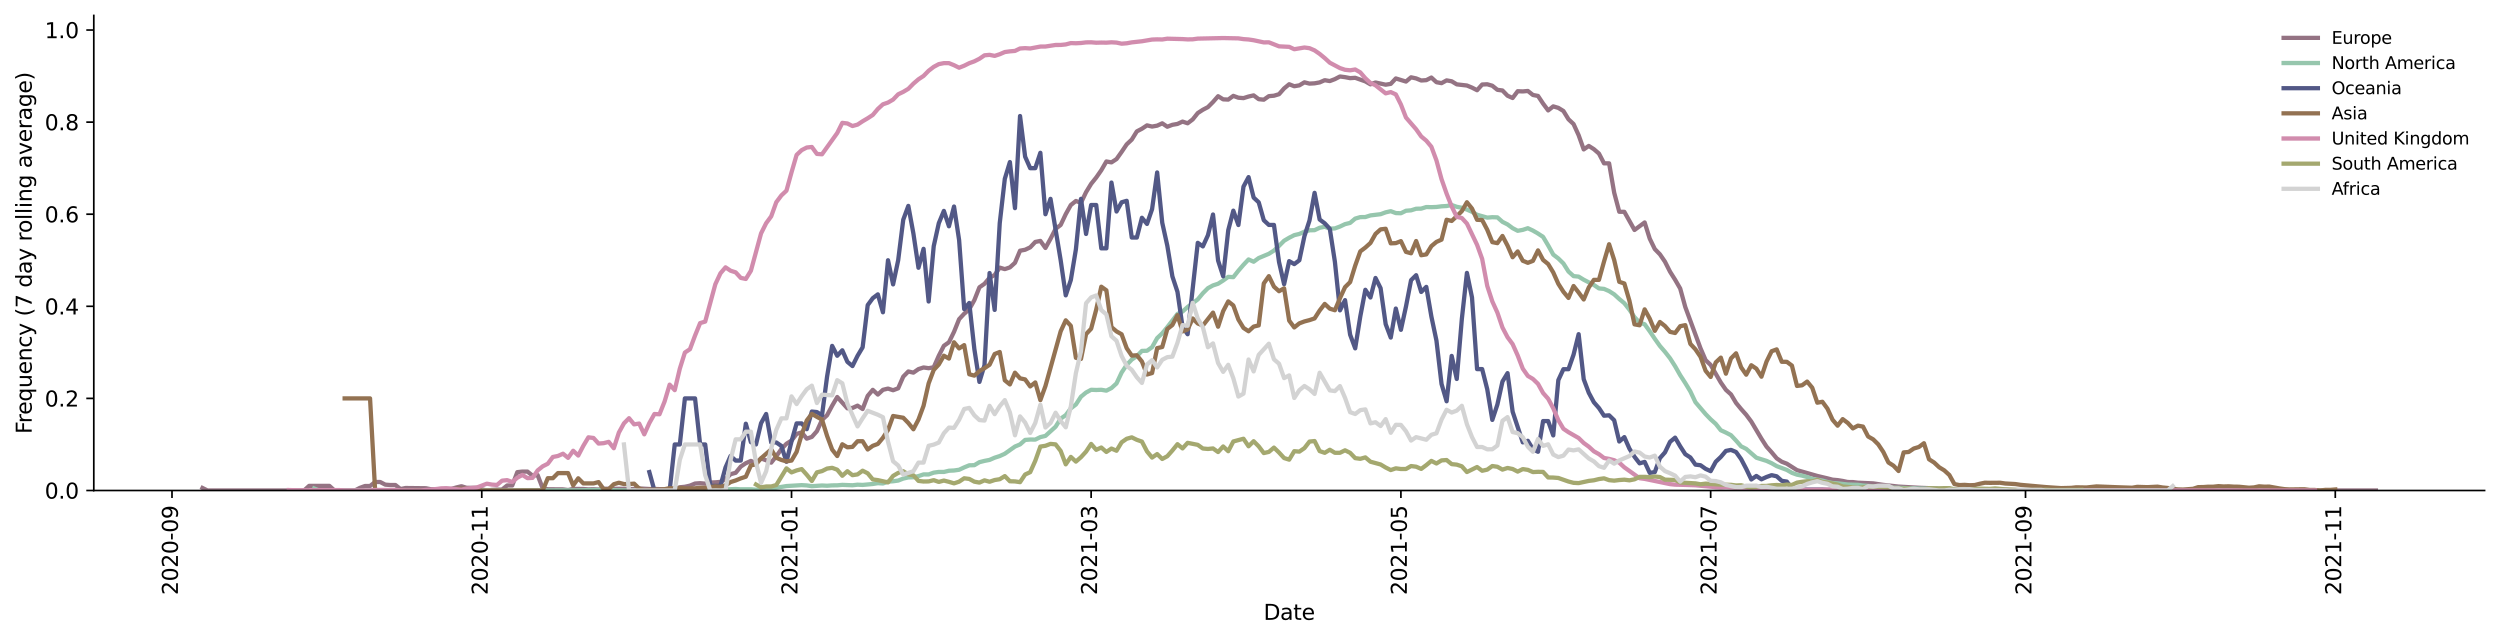 <?xml version="1.0" encoding="utf-8" standalone="no"?>
<!DOCTYPE svg PUBLIC "-//W3C//DTD SVG 1.1//EN"
  "http://www.w3.org/Graphics/SVG/1.1/DTD/svg11.dtd">
<svg height="298.621pt" version="1.1" viewBox="0 0 1166.981 298.621" width="1166.981pt" xmlns="http://www.w3.org/2000/svg" xmlns:xlink="http://www.w3.org/1999/xlink">
 <defs>
  <style type="text/css">*{stroke-linecap:butt;stroke-linejoin:round;}</style>
 </defs>
 <g id="figure_1">
  <g id="patch_1">
   <path d="M 0 298.621 
L 1166.981 298.621 
L 1166.981 0 
L 0 0 
z
" style="fill:#ffffff;"/>
  </g>
  <g id="axes_1">
   <g id="patch_2">
    <path d="M 43.781 228.96 
L 1159.781 228.96 
L 1159.781 7.2 
L 43.781 7.2 
z
" style="fill:#ffffff;"/>
   </g>
   <g id="matplotlib.axis_1">
    <g id="xtick_1">
     <g id="line2d_1">
      <defs>
       <path d="M 0 0 
L 0 3.5 
" id="md4c5bf98e4" style="stroke:#000000;stroke-width:0.8;"/>
      </defs>
      <g>
       <use style="stroke:#000000;stroke-width:0.8;" x="80.286" xlink:href="#md4c5bf98e4" y="228.96"/>
      </g>
     </g>
     <g id="text_1">
      <!-- 2020-09 -->
      <g transform="translate(83.045 277.743)rotate(-90)scale(0.1 -0.1)">
       <defs>
        <path d="M 1228 531 
L 3431 531 
L 3431 0 
L 469 0 
L 469 531 
Q 828 903 1448 1529 
Q 2069 2156 2228 2338 
Q 2531 2678 2651 2914 
Q 2772 3150 2772 3378 
Q 2772 3750 2511 3984 
Q 2250 4219 1831 4219 
Q 1534 4219 1204 4116 
Q 875 4013 500 3803 
L 500 4441 
Q 881 4594 1212 4672 
Q 1544 4750 1819 4750 
Q 2544 4750 2975 4387 
Q 3406 4025 3406 3419 
Q 3406 3131 3298 2873 
Q 3191 2616 2906 2266 
Q 2828 2175 2409 1742 
Q 1991 1309 1228 531 
z
" id="DejaVuSans-32" transform="scale(0.016)"/>
        <path d="M 2034 4250 
Q 1547 4250 1301 3770 
Q 1056 3291 1056 2328 
Q 1056 1369 1301 889 
Q 1547 409 2034 409 
Q 2525 409 2770 889 
Q 3016 1369 3016 2328 
Q 3016 3291 2770 3770 
Q 2525 4250 2034 4250 
z
M 2034 4750 
Q 2819 4750 3233 4129 
Q 3647 3509 3647 2328 
Q 3647 1150 3233 529 
Q 2819 -91 2034 -91 
Q 1250 -91 836 529 
Q 422 1150 422 2328 
Q 422 3509 836 4129 
Q 1250 4750 2034 4750 
z
" id="DejaVuSans-30" transform="scale(0.016)"/>
        <path d="M 313 2009 
L 1997 2009 
L 1997 1497 
L 313 1497 
L 313 2009 
z
" id="DejaVuSans-2d" transform="scale(0.016)"/>
        <path d="M 703 97 
L 703 672 
Q 941 559 1184 500 
Q 1428 441 1663 441 
Q 2288 441 2617 861 
Q 2947 1281 2994 2138 
Q 2813 1869 2534 1725 
Q 2256 1581 1919 1581 
Q 1219 1581 811 2004 
Q 403 2428 403 3163 
Q 403 3881 828 4315 
Q 1253 4750 1959 4750 
Q 2769 4750 3195 4129 
Q 3622 3509 3622 2328 
Q 3622 1225 3098 567 
Q 2575 -91 1691 -91 
Q 1453 -91 1209 -44 
Q 966 3 703 97 
z
M 1959 2075 
Q 2384 2075 2632 2365 
Q 2881 2656 2881 3163 
Q 2881 3666 2632 3958 
Q 2384 4250 1959 4250 
Q 1534 4250 1286 3958 
Q 1038 3666 1038 3163 
Q 1038 2656 1286 2365 
Q 1534 2075 1959 2075 
z
" id="DejaVuSans-39" transform="scale(0.016)"/>
       </defs>
       <use xlink:href="#DejaVuSans-32"/>
       <use x="63.623" xlink:href="#DejaVuSans-30"/>
       <use x="127.246" xlink:href="#DejaVuSans-32"/>
       <use x="190.869" xlink:href="#DejaVuSans-30"/>
       <use x="254.492" xlink:href="#DejaVuSans-2d"/>
       <use x="290.576" xlink:href="#DejaVuSans-30"/>
       <use x="354.199" xlink:href="#DejaVuSans-39"/>
      </g>
     </g>
    </g>
    <g id="xtick_2">
     <g id="line2d_2">
      <g>
       <use style="stroke:#000000;stroke-width:0.8;" x="224.882" xlink:href="#md4c5bf98e4" y="228.96"/>
      </g>
     </g>
     <g id="text_2">
      <!-- 2020-11 -->
      <g transform="translate(227.642 277.743)rotate(-90)scale(0.1 -0.1)">
       <defs>
        <path d="M 794 531 
L 1825 531 
L 1825 4091 
L 703 3866 
L 703 4441 
L 1819 4666 
L 2450 4666 
L 2450 531 
L 3481 531 
L 3481 0 
L 794 0 
L 794 531 
z
" id="DejaVuSans-31" transform="scale(0.016)"/>
       </defs>
       <use xlink:href="#DejaVuSans-32"/>
       <use x="63.623" xlink:href="#DejaVuSans-30"/>
       <use x="127.246" xlink:href="#DejaVuSans-32"/>
       <use x="190.869" xlink:href="#DejaVuSans-30"/>
       <use x="254.492" xlink:href="#DejaVuSans-2d"/>
       <use x="290.576" xlink:href="#DejaVuSans-31"/>
       <use x="354.199" xlink:href="#DejaVuSans-31"/>
      </g>
     </g>
    </g>
    <g id="xtick_3">
     <g id="line2d_3">
      <g>
       <use style="stroke:#000000;stroke-width:0.8;" x="369.479" xlink:href="#md4c5bf98e4" y="228.96"/>
      </g>
     </g>
     <g id="text_3">
      <!-- 2021-01 -->
      <g transform="translate(372.238 277.743)rotate(-90)scale(0.1 -0.1)">
       <use xlink:href="#DejaVuSans-32"/>
       <use x="63.623" xlink:href="#DejaVuSans-30"/>
       <use x="127.246" xlink:href="#DejaVuSans-32"/>
       <use x="190.869" xlink:href="#DejaVuSans-31"/>
       <use x="254.492" xlink:href="#DejaVuSans-2d"/>
       <use x="290.576" xlink:href="#DejaVuSans-30"/>
       <use x="354.199" xlink:href="#DejaVuSans-31"/>
      </g>
     </g>
    </g>
    <g id="xtick_4">
     <g id="line2d_4">
      <g>
       <use style="stroke:#000000;stroke-width:0.8;" x="509.334" xlink:href="#md4c5bf98e4" y="228.96"/>
      </g>
     </g>
     <g id="text_4">
      <!-- 2021-03 -->
      <g transform="translate(512.094 277.743)rotate(-90)scale(0.1 -0.1)">
       <defs>
        <path d="M 2597 2516 
Q 3050 2419 3304 2112 
Q 3559 1806 3559 1356 
Q 3559 666 3084 287 
Q 2609 -91 1734 -91 
Q 1441 -91 1130 -33 
Q 819 25 488 141 
L 488 750 
Q 750 597 1062 519 
Q 1375 441 1716 441 
Q 2309 441 2620 675 
Q 2931 909 2931 1356 
Q 2931 1769 2642 2001 
Q 2353 2234 1838 2234 
L 1294 2234 
L 1294 2753 
L 1863 2753 
Q 2328 2753 2575 2939 
Q 2822 3125 2822 3475 
Q 2822 3834 2567 4026 
Q 2313 4219 1838 4219 
Q 1578 4219 1281 4162 
Q 984 4106 628 3988 
L 628 4550 
Q 988 4650 1302 4700 
Q 1616 4750 1894 4750 
Q 2613 4750 3031 4423 
Q 3450 4097 3450 3541 
Q 3450 3153 3228 2886 
Q 3006 2619 2597 2516 
z
" id="DejaVuSans-33" transform="scale(0.016)"/>
       </defs>
       <use xlink:href="#DejaVuSans-32"/>
       <use x="63.623" xlink:href="#DejaVuSans-30"/>
       <use x="127.246" xlink:href="#DejaVuSans-32"/>
       <use x="190.869" xlink:href="#DejaVuSans-31"/>
       <use x="254.492" xlink:href="#DejaVuSans-2d"/>
       <use x="290.576" xlink:href="#DejaVuSans-30"/>
       <use x="354.199" xlink:href="#DejaVuSans-33"/>
      </g>
     </g>
    </g>
    <g id="xtick_5">
     <g id="line2d_5">
      <g>
       <use style="stroke:#000000;stroke-width:0.8;" x="653.931" xlink:href="#md4c5bf98e4" y="228.96"/>
      </g>
     </g>
     <g id="text_5">
      <!-- 2021-05 -->
      <g transform="translate(656.69 277.743)rotate(-90)scale(0.1 -0.1)">
       <defs>
        <path d="M 691 4666 
L 3169 4666 
L 3169 4134 
L 1269 4134 
L 1269 2991 
Q 1406 3038 1543 3061 
Q 1681 3084 1819 3084 
Q 2600 3084 3056 2656 
Q 3513 2228 3513 1497 
Q 3513 744 3044 326 
Q 2575 -91 1722 -91 
Q 1428 -91 1123 -41 
Q 819 9 494 109 
L 494 744 
Q 775 591 1075 516 
Q 1375 441 1709 441 
Q 2250 441 2565 725 
Q 2881 1009 2881 1497 
Q 2881 1984 2565 2268 
Q 2250 2553 1709 2553 
Q 1456 2553 1204 2497 
Q 953 2441 691 2322 
L 691 4666 
z
" id="DejaVuSans-35" transform="scale(0.016)"/>
       </defs>
       <use xlink:href="#DejaVuSans-32"/>
       <use x="63.623" xlink:href="#DejaVuSans-30"/>
       <use x="127.246" xlink:href="#DejaVuSans-32"/>
       <use x="190.869" xlink:href="#DejaVuSans-31"/>
       <use x="254.492" xlink:href="#DejaVuSans-2d"/>
       <use x="290.576" xlink:href="#DejaVuSans-30"/>
       <use x="354.199" xlink:href="#DejaVuSans-35"/>
      </g>
     </g>
    </g>
    <g id="xtick_6">
     <g id="line2d_6">
      <g>
       <use style="stroke:#000000;stroke-width:0.8;" x="798.527" xlink:href="#md4c5bf98e4" y="228.96"/>
      </g>
     </g>
     <g id="text_6">
      <!-- 2021-07 -->
      <g transform="translate(801.287 277.743)rotate(-90)scale(0.1 -0.1)">
       <defs>
        <path d="M 525 4666 
L 3525 4666 
L 3525 4397 
L 1831 0 
L 1172 0 
L 2766 4134 
L 525 4134 
L 525 4666 
z
" id="DejaVuSans-37" transform="scale(0.016)"/>
       </defs>
       <use xlink:href="#DejaVuSans-32"/>
       <use x="63.623" xlink:href="#DejaVuSans-30"/>
       <use x="127.246" xlink:href="#DejaVuSans-32"/>
       <use x="190.869" xlink:href="#DejaVuSans-31"/>
       <use x="254.492" xlink:href="#DejaVuSans-2d"/>
       <use x="290.576" xlink:href="#DejaVuSans-30"/>
       <use x="354.199" xlink:href="#DejaVuSans-37"/>
      </g>
     </g>
    </g>
    <g id="xtick_7">
     <g id="line2d_7">
      <g>
       <use style="stroke:#000000;stroke-width:0.8;" x="945.494" xlink:href="#md4c5bf98e4" y="228.96"/>
      </g>
     </g>
     <g id="text_7">
      <!-- 2021-09 -->
      <g transform="translate(948.253 277.743)rotate(-90)scale(0.1 -0.1)">
       <use xlink:href="#DejaVuSans-32"/>
       <use x="63.623" xlink:href="#DejaVuSans-30"/>
       <use x="127.246" xlink:href="#DejaVuSans-32"/>
       <use x="190.869" xlink:href="#DejaVuSans-31"/>
       <use x="254.492" xlink:href="#DejaVuSans-2d"/>
       <use x="290.576" xlink:href="#DejaVuSans-30"/>
       <use x="354.199" xlink:href="#DejaVuSans-39"/>
      </g>
     </g>
    </g>
    <g id="xtick_8">
     <g id="line2d_8">
      <g>
       <use style="stroke:#000000;stroke-width:0.8;" x="1090.091" xlink:href="#md4c5bf98e4" y="228.96"/>
      </g>
     </g>
     <g id="text_8">
      <!-- 2021-11 -->
      <g transform="translate(1092.85 277.743)rotate(-90)scale(0.1 -0.1)">
       <use xlink:href="#DejaVuSans-32"/>
       <use x="63.623" xlink:href="#DejaVuSans-30"/>
       <use x="127.246" xlink:href="#DejaVuSans-32"/>
       <use x="190.869" xlink:href="#DejaVuSans-31"/>
       <use x="254.492" xlink:href="#DejaVuSans-2d"/>
       <use x="290.576" xlink:href="#DejaVuSans-31"/>
       <use x="354.199" xlink:href="#DejaVuSans-31"/>
      </g>
     </g>
    </g>
    <g id="text_9">
     <!-- Date -->
     <g transform="translate(589.83 289.341)scale(0.1 -0.1)">
      <defs>
       <path d="M 1259 4147 
L 1259 519 
L 2022 519 
Q 2988 519 3436 956 
Q 3884 1394 3884 2338 
Q 3884 3275 3436 3711 
Q 2988 4147 2022 4147 
L 1259 4147 
z
M 628 4666 
L 1925 4666 
Q 3281 4666 3915 4102 
Q 4550 3538 4550 2338 
Q 4550 1131 3912 565 
Q 3275 0 1925 0 
L 628 0 
L 628 4666 
z
" id="DejaVuSans-44" transform="scale(0.016)"/>
       <path d="M 2194 1759 
Q 1497 1759 1228 1600 
Q 959 1441 959 1056 
Q 959 750 1161 570 
Q 1363 391 1709 391 
Q 2188 391 2477 730 
Q 2766 1069 2766 1631 
L 2766 1759 
L 2194 1759 
z
M 3341 1997 
L 3341 0 
L 2766 0 
L 2766 531 
Q 2569 213 2275 61 
Q 1981 -91 1556 -91 
Q 1019 -91 701 211 
Q 384 513 384 1019 
Q 384 1609 779 1909 
Q 1175 2209 1959 2209 
L 2766 2209 
L 2766 2266 
Q 2766 2663 2505 2880 
Q 2244 3097 1772 3097 
Q 1472 3097 1187 3025 
Q 903 2953 641 2809 
L 641 3341 
Q 956 3463 1253 3523 
Q 1550 3584 1831 3584 
Q 2591 3584 2966 3190 
Q 3341 2797 3341 1997 
z
" id="DejaVuSans-61" transform="scale(0.016)"/>
       <path d="M 1172 4494 
L 1172 3500 
L 2356 3500 
L 2356 3053 
L 1172 3053 
L 1172 1153 
Q 1172 725 1289 603 
Q 1406 481 1766 481 
L 2356 481 
L 2356 0 
L 1766 0 
Q 1100 0 847 248 
Q 594 497 594 1153 
L 594 3053 
L 172 3053 
L 172 3500 
L 594 3500 
L 594 4494 
L 1172 4494 
z
" id="DejaVuSans-74" transform="scale(0.016)"/>
       <path d="M 3597 1894 
L 3597 1613 
L 953 1613 
Q 991 1019 1311 708 
Q 1631 397 2203 397 
Q 2534 397 2845 478 
Q 3156 559 3463 722 
L 3463 178 
Q 3153 47 2828 -22 
Q 2503 -91 2169 -91 
Q 1331 -91 842 396 
Q 353 884 353 1716 
Q 353 2575 817 3079 
Q 1281 3584 2069 3584 
Q 2775 3584 3186 3129 
Q 3597 2675 3597 1894 
z
M 3022 2063 
Q 3016 2534 2758 2815 
Q 2500 3097 2075 3097 
Q 1594 3097 1305 2825 
Q 1016 2553 972 2059 
L 3022 2063 
z
" id="DejaVuSans-65" transform="scale(0.016)"/>
      </defs>
      <use xlink:href="#DejaVuSans-44"/>
      <use x="77.002" xlink:href="#DejaVuSans-61"/>
      <use x="138.281" xlink:href="#DejaVuSans-74"/>
      <use x="177.49" xlink:href="#DejaVuSans-65"/>
     </g>
    </g>
   </g>
   <g id="matplotlib.axis_2">
    <g id="ytick_1">
     <g id="line2d_9">
      <defs>
       <path d="M 0 0 
L -3.5 0 
" id="me8df32fcdf" style="stroke:#000000;stroke-width:0.8;"/>
      </defs>
      <g>
       <use style="stroke:#000000;stroke-width:0.8;" x="43.781" xlink:href="#me8df32fcdf" y="228.96"/>
      </g>
     </g>
     <g id="text_10">
      <!-- 0.0 -->
      <g transform="translate(20.878 232.759)scale(0.1 -0.1)">
       <defs>
        <path d="M 684 794 
L 1344 794 
L 1344 0 
L 684 0 
L 684 794 
z
" id="DejaVuSans-2e" transform="scale(0.016)"/>
       </defs>
       <use xlink:href="#DejaVuSans-30"/>
       <use x="63.623" xlink:href="#DejaVuSans-2e"/>
       <use x="95.41" xlink:href="#DejaVuSans-30"/>
      </g>
     </g>
    </g>
    <g id="ytick_2">
     <g id="line2d_10">
      <g>
       <use style="stroke:#000000;stroke-width:0.8;" x="43.781" xlink:href="#me8df32fcdf" y="185.972"/>
      </g>
     </g>
     <g id="text_11">
      <!-- 0.2 -->
      <g transform="translate(20.878 189.771)scale(0.1 -0.1)">
       <use xlink:href="#DejaVuSans-30"/>
       <use x="63.623" xlink:href="#DejaVuSans-2e"/>
       <use x="95.41" xlink:href="#DejaVuSans-32"/>
      </g>
     </g>
    </g>
    <g id="ytick_3">
     <g id="line2d_11">
      <g>
       <use style="stroke:#000000;stroke-width:0.8;" x="43.781" xlink:href="#me8df32fcdf" y="142.983"/>
      </g>
     </g>
     <g id="text_12">
      <!-- 0.4 -->
      <g transform="translate(20.878 146.782)scale(0.1 -0.1)">
       <defs>
        <path d="M 2419 4116 
L 825 1625 
L 2419 1625 
L 2419 4116 
z
M 2253 4666 
L 3047 4666 
L 3047 1625 
L 3713 1625 
L 3713 1100 
L 3047 1100 
L 3047 0 
L 2419 0 
L 2419 1100 
L 313 1100 
L 313 1709 
L 2253 4666 
z
" id="DejaVuSans-34" transform="scale(0.016)"/>
       </defs>
       <use xlink:href="#DejaVuSans-30"/>
       <use x="63.623" xlink:href="#DejaVuSans-2e"/>
       <use x="95.41" xlink:href="#DejaVuSans-34"/>
      </g>
     </g>
    </g>
    <g id="ytick_4">
     <g id="line2d_12">
      <g>
       <use style="stroke:#000000;stroke-width:0.8;" x="43.781" xlink:href="#me8df32fcdf" y="99.995"/>
      </g>
     </g>
     <g id="text_13">
      <!-- 0.6 -->
      <g transform="translate(20.878 103.794)scale(0.1 -0.1)">
       <defs>
        <path d="M 2113 2584 
Q 1688 2584 1439 2293 
Q 1191 2003 1191 1497 
Q 1191 994 1439 701 
Q 1688 409 2113 409 
Q 2538 409 2786 701 
Q 3034 994 3034 1497 
Q 3034 2003 2786 2293 
Q 2538 2584 2113 2584 
z
M 3366 4563 
L 3366 3988 
Q 3128 4100 2886 4159 
Q 2644 4219 2406 4219 
Q 1781 4219 1451 3797 
Q 1122 3375 1075 2522 
Q 1259 2794 1537 2939 
Q 1816 3084 2150 3084 
Q 2853 3084 3261 2657 
Q 3669 2231 3669 1497 
Q 3669 778 3244 343 
Q 2819 -91 2113 -91 
Q 1303 -91 875 529 
Q 447 1150 447 2328 
Q 447 3434 972 4092 
Q 1497 4750 2381 4750 
Q 2619 4750 2861 4703 
Q 3103 4656 3366 4563 
z
" id="DejaVuSans-36" transform="scale(0.016)"/>
       </defs>
       <use xlink:href="#DejaVuSans-30"/>
       <use x="63.623" xlink:href="#DejaVuSans-2e"/>
       <use x="95.41" xlink:href="#DejaVuSans-36"/>
      </g>
     </g>
    </g>
    <g id="ytick_5">
     <g id="line2d_13">
      <g>
       <use style="stroke:#000000;stroke-width:0.8;" x="43.781" xlink:href="#me8df32fcdf" y="57.006"/>
      </g>
     </g>
     <g id="text_14">
      <!-- 0.8 -->
      <g transform="translate(20.878 60.805)scale(0.1 -0.1)">
       <defs>
        <path d="M 2034 2216 
Q 1584 2216 1326 1975 
Q 1069 1734 1069 1313 
Q 1069 891 1326 650 
Q 1584 409 2034 409 
Q 2484 409 2743 651 
Q 3003 894 3003 1313 
Q 3003 1734 2745 1975 
Q 2488 2216 2034 2216 
z
M 1403 2484 
Q 997 2584 770 2862 
Q 544 3141 544 3541 
Q 544 4100 942 4425 
Q 1341 4750 2034 4750 
Q 2731 4750 3128 4425 
Q 3525 4100 3525 3541 
Q 3525 3141 3298 2862 
Q 3072 2584 2669 2484 
Q 3125 2378 3379 2068 
Q 3634 1759 3634 1313 
Q 3634 634 3220 271 
Q 2806 -91 2034 -91 
Q 1263 -91 848 271 
Q 434 634 434 1313 
Q 434 1759 690 2068 
Q 947 2378 1403 2484 
z
M 1172 3481 
Q 1172 3119 1398 2916 
Q 1625 2713 2034 2713 
Q 2441 2713 2670 2916 
Q 2900 3119 2900 3481 
Q 2900 3844 2670 4047 
Q 2441 4250 2034 4250 
Q 1625 4250 1398 4047 
Q 1172 3844 1172 3481 
z
" id="DejaVuSans-38" transform="scale(0.016)"/>
       </defs>
       <use xlink:href="#DejaVuSans-30"/>
       <use x="63.623" xlink:href="#DejaVuSans-2e"/>
       <use x="95.41" xlink:href="#DejaVuSans-38"/>
      </g>
     </g>
    </g>
    <g id="ytick_6">
     <g id="line2d_14">
      <g>
       <use style="stroke:#000000;stroke-width:0.8;" x="43.781" xlink:href="#me8df32fcdf" y="14.018"/>
      </g>
     </g>
     <g id="text_15">
      <!-- 1.0 -->
      <g transform="translate(20.878 17.817)scale(0.1 -0.1)">
       <use xlink:href="#DejaVuSans-31"/>
       <use x="63.623" xlink:href="#DejaVuSans-2e"/>
       <use x="95.41" xlink:href="#DejaVuSans-30"/>
      </g>
     </g>
    </g>
    <g id="text_16">
     <!-- Frequency (7 day rolling average) -->
     <g transform="translate(14.798 202.529)rotate(-90)scale(0.1 -0.1)">
      <defs>
       <path d="M 628 4666 
L 3309 4666 
L 3309 4134 
L 1259 4134 
L 1259 2759 
L 3109 2759 
L 3109 2228 
L 1259 2228 
L 1259 0 
L 628 0 
L 628 4666 
z
" id="DejaVuSans-46" transform="scale(0.016)"/>
       <path d="M 2631 2963 
Q 2534 3019 2420 3045 
Q 2306 3072 2169 3072 
Q 1681 3072 1420 2755 
Q 1159 2438 1159 1844 
L 1159 0 
L 581 0 
L 581 3500 
L 1159 3500 
L 1159 2956 
Q 1341 3275 1631 3429 
Q 1922 3584 2338 3584 
Q 2397 3584 2469 3576 
Q 2541 3569 2628 3553 
L 2631 2963 
z
" id="DejaVuSans-72" transform="scale(0.016)"/>
       <path d="M 947 1747 
Q 947 1113 1208 752 
Q 1469 391 1925 391 
Q 2381 391 2643 752 
Q 2906 1113 2906 1747 
Q 2906 2381 2643 2742 
Q 2381 3103 1925 3103 
Q 1469 3103 1208 2742 
Q 947 2381 947 1747 
z
M 2906 525 
Q 2725 213 2448 61 
Q 2172 -91 1784 -91 
Q 1150 -91 751 415 
Q 353 922 353 1747 
Q 353 2572 751 3078 
Q 1150 3584 1784 3584 
Q 2172 3584 2448 3432 
Q 2725 3281 2906 2969 
L 2906 3500 
L 3481 3500 
L 3481 -1331 
L 2906 -1331 
L 2906 525 
z
" id="DejaVuSans-71" transform="scale(0.016)"/>
       <path d="M 544 1381 
L 544 3500 
L 1119 3500 
L 1119 1403 
Q 1119 906 1312 657 
Q 1506 409 1894 409 
Q 2359 409 2629 706 
Q 2900 1003 2900 1516 
L 2900 3500 
L 3475 3500 
L 3475 0 
L 2900 0 
L 2900 538 
Q 2691 219 2414 64 
Q 2138 -91 1772 -91 
Q 1169 -91 856 284 
Q 544 659 544 1381 
z
M 1991 3584 
L 1991 3584 
z
" id="DejaVuSans-75" transform="scale(0.016)"/>
       <path d="M 3513 2113 
L 3513 0 
L 2938 0 
L 2938 2094 
Q 2938 2591 2744 2837 
Q 2550 3084 2163 3084 
Q 1697 3084 1428 2787 
Q 1159 2491 1159 1978 
L 1159 0 
L 581 0 
L 581 3500 
L 1159 3500 
L 1159 2956 
Q 1366 3272 1645 3428 
Q 1925 3584 2291 3584 
Q 2894 3584 3203 3211 
Q 3513 2838 3513 2113 
z
" id="DejaVuSans-6e" transform="scale(0.016)"/>
       <path d="M 3122 3366 
L 3122 2828 
Q 2878 2963 2633 3030 
Q 2388 3097 2138 3097 
Q 1578 3097 1268 2742 
Q 959 2388 959 1747 
Q 959 1106 1268 751 
Q 1578 397 2138 397 
Q 2388 397 2633 464 
Q 2878 531 3122 666 
L 3122 134 
Q 2881 22 2623 -34 
Q 2366 -91 2075 -91 
Q 1284 -91 818 406 
Q 353 903 353 1747 
Q 353 2603 823 3093 
Q 1294 3584 2113 3584 
Q 2378 3584 2631 3529 
Q 2884 3475 3122 3366 
z
" id="DejaVuSans-63" transform="scale(0.016)"/>
       <path d="M 2059 -325 
Q 1816 -950 1584 -1140 
Q 1353 -1331 966 -1331 
L 506 -1331 
L 506 -850 
L 844 -850 
Q 1081 -850 1212 -737 
Q 1344 -625 1503 -206 
L 1606 56 
L 191 3500 
L 800 3500 
L 1894 763 
L 2988 3500 
L 3597 3500 
L 2059 -325 
z
" id="DejaVuSans-79" transform="scale(0.016)"/>
       <path id="DejaVuSans-20" transform="scale(0.016)"/>
       <path d="M 1984 4856 
Q 1566 4138 1362 3434 
Q 1159 2731 1159 2009 
Q 1159 1288 1364 580 
Q 1569 -128 1984 -844 
L 1484 -844 
Q 1016 -109 783 600 
Q 550 1309 550 2009 
Q 550 2706 781 3412 
Q 1013 4119 1484 4856 
L 1984 4856 
z
" id="DejaVuSans-28" transform="scale(0.016)"/>
       <path d="M 2906 2969 
L 2906 4863 
L 3481 4863 
L 3481 0 
L 2906 0 
L 2906 525 
Q 2725 213 2448 61 
Q 2172 -91 1784 -91 
Q 1150 -91 751 415 
Q 353 922 353 1747 
Q 353 2572 751 3078 
Q 1150 3584 1784 3584 
Q 2172 3584 2448 3432 
Q 2725 3281 2906 2969 
z
M 947 1747 
Q 947 1113 1208 752 
Q 1469 391 1925 391 
Q 2381 391 2643 752 
Q 2906 1113 2906 1747 
Q 2906 2381 2643 2742 
Q 2381 3103 1925 3103 
Q 1469 3103 1208 2742 
Q 947 2381 947 1747 
z
" id="DejaVuSans-64" transform="scale(0.016)"/>
       <path d="M 1959 3097 
Q 1497 3097 1228 2736 
Q 959 2375 959 1747 
Q 959 1119 1226 758 
Q 1494 397 1959 397 
Q 2419 397 2687 759 
Q 2956 1122 2956 1747 
Q 2956 2369 2687 2733 
Q 2419 3097 1959 3097 
z
M 1959 3584 
Q 2709 3584 3137 3096 
Q 3566 2609 3566 1747 
Q 3566 888 3137 398 
Q 2709 -91 1959 -91 
Q 1206 -91 779 398 
Q 353 888 353 1747 
Q 353 2609 779 3096 
Q 1206 3584 1959 3584 
z
" id="DejaVuSans-6f" transform="scale(0.016)"/>
       <path d="M 603 4863 
L 1178 4863 
L 1178 0 
L 603 0 
L 603 4863 
z
" id="DejaVuSans-6c" transform="scale(0.016)"/>
       <path d="M 603 3500 
L 1178 3500 
L 1178 0 
L 603 0 
L 603 3500 
z
M 603 4863 
L 1178 4863 
L 1178 4134 
L 603 4134 
L 603 4863 
z
" id="DejaVuSans-69" transform="scale(0.016)"/>
       <path d="M 2906 1791 
Q 2906 2416 2648 2759 
Q 2391 3103 1925 3103 
Q 1463 3103 1205 2759 
Q 947 2416 947 1791 
Q 947 1169 1205 825 
Q 1463 481 1925 481 
Q 2391 481 2648 825 
Q 2906 1169 2906 1791 
z
M 3481 434 
Q 3481 -459 3084 -895 
Q 2688 -1331 1869 -1331 
Q 1566 -1331 1297 -1286 
Q 1028 -1241 775 -1147 
L 775 -588 
Q 1028 -725 1275 -790 
Q 1522 -856 1778 -856 
Q 2344 -856 2625 -561 
Q 2906 -266 2906 331 
L 2906 616 
Q 2728 306 2450 153 
Q 2172 0 1784 0 
Q 1141 0 747 490 
Q 353 981 353 1791 
Q 353 2603 747 3093 
Q 1141 3584 1784 3584 
Q 2172 3584 2450 3431 
Q 2728 3278 2906 2969 
L 2906 3500 
L 3481 3500 
L 3481 434 
z
" id="DejaVuSans-67" transform="scale(0.016)"/>
       <path d="M 191 3500 
L 800 3500 
L 1894 563 
L 2988 3500 
L 3597 3500 
L 2284 0 
L 1503 0 
L 191 3500 
z
" id="DejaVuSans-76" transform="scale(0.016)"/>
       <path d="M 513 4856 
L 1013 4856 
Q 1481 4119 1714 3412 
Q 1947 2706 1947 2009 
Q 1947 1309 1714 600 
Q 1481 -109 1013 -844 
L 513 -844 
Q 928 -128 1133 580 
Q 1338 1288 1338 2009 
Q 1338 2731 1133 3434 
Q 928 4138 513 4856 
z
" id="DejaVuSans-29" transform="scale(0.016)"/>
      </defs>
      <use xlink:href="#DejaVuSans-46"/>
      <use x="50.27" xlink:href="#DejaVuSans-72"/>
      <use x="89.133" xlink:href="#DejaVuSans-65"/>
      <use x="150.656" xlink:href="#DejaVuSans-71"/>
      <use x="214.133" xlink:href="#DejaVuSans-75"/>
      <use x="277.512" xlink:href="#DejaVuSans-65"/>
      <use x="339.035" xlink:href="#DejaVuSans-6e"/>
      <use x="402.414" xlink:href="#DejaVuSans-63"/>
      <use x="457.395" xlink:href="#DejaVuSans-79"/>
      <use x="516.574" xlink:href="#DejaVuSans-20"/>
      <use x="548.361" xlink:href="#DejaVuSans-28"/>
      <use x="587.375" xlink:href="#DejaVuSans-37"/>
      <use x="650.998" xlink:href="#DejaVuSans-20"/>
      <use x="682.785" xlink:href="#DejaVuSans-64"/>
      <use x="746.262" xlink:href="#DejaVuSans-61"/>
      <use x="807.541" xlink:href="#DejaVuSans-79"/>
      <use x="866.721" xlink:href="#DejaVuSans-20"/>
      <use x="898.508" xlink:href="#DejaVuSans-72"/>
      <use x="937.371" xlink:href="#DejaVuSans-6f"/>
      <use x="998.553" xlink:href="#DejaVuSans-6c"/>
      <use x="1026.336" xlink:href="#DejaVuSans-6c"/>
      <use x="1054.119" xlink:href="#DejaVuSans-69"/>
      <use x="1081.902" xlink:href="#DejaVuSans-6e"/>
      <use x="1145.281" xlink:href="#DejaVuSans-67"/>
      <use x="1208.758" xlink:href="#DejaVuSans-20"/>
      <use x="1240.545" xlink:href="#DejaVuSans-61"/>
      <use x="1301.824" xlink:href="#DejaVuSans-76"/>
      <use x="1361.004" xlink:href="#DejaVuSans-65"/>
      <use x="1422.527" xlink:href="#DejaVuSans-72"/>
      <use x="1463.641" xlink:href="#DejaVuSans-61"/>
      <use x="1524.92" xlink:href="#DejaVuSans-67"/>
      <use x="1588.396" xlink:href="#DejaVuSans-65"/>
      <use x="1649.92" xlink:href="#DejaVuSans-29"/>
     </g>
    </g>
   </g>
   <g id="line2d_15">
    <path clip-path="url(#p6128b9315f)" d="M 94.509 227.782 
L 96.879 228.96 
L 141.917 228.96 
L 144.288 226.811 
L 153.769 226.811 
L 156.14 228.96 
L 165.622 228.96 
L 167.992 227.732 
L 170.362 226.872 
L 172.733 226.872 
L 175.103 225.003 
L 177.474 225.003 
L 179.844 226.231 
L 182.215 226.409 
L 184.585 226.409 
L 186.955 228.278 
L 189.326 227.8 
L 198.808 227.909 
L 201.178 228.387 
L 203.548 228.387 
L 205.919 228.231 
L 210.66 228.231 
L 213.03 227.538 
L 215.401 226.972 
L 217.771 227.701 
L 222.512 227.701 
L 224.882 228.394 
L 227.253 228.96 
L 229.623 228.674 
L 231.994 228.534 
L 234.364 228.534 
L 236.735 226.624 
L 239.105 226.624 
L 241.475 220.396 
L 243.846 220.132 
L 246.216 220.132 
L 248.587 222.042 
L 250.957 221.766 
L 253.328 227.976 
L 255.698 228.38 
L 262.809 228.436 
L 265.18 228.739 
L 267.55 228.221 
L 272.291 228.263 
L 274.661 228.442 
L 277.032 228.372 
L 279.402 228.506 
L 281.773 228.134 
L 291.254 228.179 
L 293.625 228.331 
L 295.995 228.237 
L 298.366 228.004 
L 303.107 228.258 
L 305.477 228.241 
L 310.218 228.396 
L 314.959 228.293 
L 317.329 227.457 
L 319.7 227.224 
L 322.07 226.693 
L 324.441 225.713 
L 326.811 225.546 
L 329.181 225.766 
L 331.552 225.242 
L 333.922 225.157 
L 336.293 224.935 
L 338.663 223.712 
L 341.034 221.348 
L 343.404 220.701 
L 345.774 217.798 
L 348.145 216.219 
L 350.515 215.16 
L 352.886 216.127 
L 355.256 213.992 
L 357.627 214.866 
L 359.997 215.958 
L 362.367 212.96 
L 364.738 209.636 
L 367.108 207.147 
L 369.479 205.639 
L 371.849 202.556 
L 374.22 201.843 
L 376.59 204.766 
L 378.961 203.947 
L 381.331 201.257 
L 383.701 196.006 
L 386.072 193.816 
L 388.442 189.375 
L 390.813 185.326 
L 395.554 190.596 
L 397.924 190.43 
L 400.294 189.357 
L 402.665 190.932 
L 405.035 184.791 
L 407.406 181.978 
L 409.776 184.177 
L 412.147 181.967 
L 414.517 181.388 
L 416.887 182.161 
L 419.258 181.264 
L 421.628 175.811 
L 423.999 173.397 
L 426.369 173.94 
L 428.74 172.295 
L 431.11 171.536 
L 433.48 171.872 
L 435.851 171.44 
L 438.221 166.067 
L 440.592 161.422 
L 442.962 159.764 
L 445.333 154.896 
L 447.703 148.996 
L 450.074 146.433 
L 452.444 144.383 
L 454.814 140.117 
L 457.185 134.111 
L 459.555 132.469 
L 461.926 129.647 
L 464.296 128.384 
L 466.667 124.927 
L 469.037 125.624 
L 471.407 124.821 
L 473.778 122.678 
L 476.148 117.031 
L 478.519 116.581 
L 480.889 115.464 
L 483.26 112.938 
L 485.63 112.456 
L 488 115.742 
L 490.371 111.479 
L 492.741 106.816 
L 495.112 105.005 
L 497.482 99.963 
L 499.853 95.699 
L 502.223 93.818 
L 504.593 94.671 
L 506.964 89.7 
L 509.334 85.815 
L 511.705 82.862 
L 514.075 79.467 
L 516.446 75.375 
L 518.816 75.793 
L 521.187 74.244 
L 523.557 70.913 
L 525.927 67.391 
L 528.298 65.162 
L 530.668 61.326 
L 533.039 60.093 
L 535.409 58.521 
L 537.78 59.077 
L 540.15 58.656 
L 542.52 57.572 
L 544.891 59.158 
L 547.261 58.264 
L 549.632 57.848 
L 552.002 56.757 
L 554.373 57.548 
L 556.743 55.744 
L 559.113 52.781 
L 561.484 51.238 
L 563.854 49.997 
L 566.225 47.611 
L 568.595 44.91 
L 570.966 46.374 
L 573.336 46.487 
L 575.706 44.755 
L 578.077 45.614 
L 580.447 45.803 
L 582.818 45.063 
L 585.188 44.523 
L 587.559 46.297 
L 589.929 46.538 
L 592.3 44.879 
L 594.67 44.679 
L 597.04 43.97 
L 599.411 41.275 
L 601.781 39.324 
L 604.152 40.257 
L 606.522 39.846 
L 608.893 38.427 
L 611.263 39.028 
L 613.633 38.897 
L 616.004 38.466 
L 618.374 37.437 
L 620.745 37.843 
L 623.115 36.938 
L 625.486 35.702 
L 627.856 36.014 
L 630.226 36.478 
L 632.597 36.32 
L 637.338 37.991 
L 639.708 39.364 
L 642.079 38.509 
L 646.819 39.535 
L 649.19 39.146 
L 651.56 36.617 
L 656.301 38.071 
L 658.672 36.091 
L 661.042 36.604 
L 663.413 37.573 
L 665.783 37.412 
L 668.153 36.2 
L 670.524 38.371 
L 672.894 38.812 
L 675.265 37.52 
L 677.635 37.947 
L 680.006 39.379 
L 684.746 39.916 
L 687.117 40.902 
L 689.487 42.109 
L 691.858 39.452 
L 694.228 39.337 
L 696.599 40.016 
L 698.969 41.926 
L 701.339 42.238 
L 703.71 44.684 
L 706.08 45.743 
L 708.451 42.579 
L 710.821 42.676 
L 713.192 42.461 
L 715.562 44.337 
L 717.932 44.783 
L 720.303 48.359 
L 722.673 51.536 
L 725.044 49.656 
L 727.414 50.356 
L 729.785 51.805 
L 732.155 55.678 
L 734.526 57.909 
L 736.896 63.111 
L 739.266 69.741 
L 741.637 68.12 
L 744.007 69.631 
L 746.378 71.683 
L 748.748 76.248 
L 751.119 76.255 
L 753.489 89.942 
L 755.859 98.845 
L 758.23 98.886 
L 762.971 107.349 
L 767.712 103.839 
L 770.082 111.394 
L 772.452 116.27 
L 774.823 118.699 
L 777.193 122.158 
L 779.564 126.83 
L 781.934 130.591 
L 784.305 134.687 
L 786.675 143.309 
L 793.786 162.582 
L 796.157 168.105 
L 798.527 170.369 
L 803.268 178.57 
L 805.639 181.974 
L 808.009 184.106 
L 810.379 188.079 
L 812.75 190.956 
L 815.12 193.619 
L 817.491 196.799 
L 822.232 204.788 
L 824.602 208.477 
L 826.972 211.112 
L 829.343 213.939 
L 831.713 215.539 
L 834.084 216.453 
L 838.825 219.459 
L 848.306 222.169 
L 853.047 223.299 
L 855.418 223.912 
L 857.788 224.117 
L 860.158 224.499 
L 862.529 225.009 
L 864.899 225.027 
L 867.27 225.322 
L 874.381 225.634 
L 879.122 226.338 
L 886.233 227.135 
L 895.715 227.679 
L 900.456 227.868 
L 909.938 228.433 
L 914.678 228.519 
L 917.049 228.37 
L 938.383 228.697 
L 950.235 228.776 
L 962.087 228.902 
L 969.198 228.816 
L 992.903 228.96 
L 1023.718 228.898 
L 1033.2 228.938 
L 1042.682 228.834 
L 1045.052 228.856 
L 1047.423 228.764 
L 1049.793 228.519 
L 1052.164 228.401 
L 1056.904 228.408 
L 1066.386 228.951 
L 1085.35 228.96 
L 1109.054 228.943 
L 1109.054 228.943 
" style="fill:none;stroke:#947383;stroke-linecap:square;stroke-width:2;"/>
   </g>
   <g id="line2d_16">
    <path clip-path="url(#p6128b9315f)" d="M 146.658 228.025 
L 149.028 228.96 
L 205.919 228.96 
L 208.289 228.716 
L 215.401 228.716 
L 217.771 228.592 
L 220.141 228.836 
L 227.253 228.836 
L 229.623 228.96 
L 250.957 228.775 
L 253.328 228.92 
L 269.921 228.871 
L 274.661 228.77 
L 279.402 228.714 
L 286.514 228.811 
L 293.625 228.96 
L 305.477 228.936 
L 314.959 228.96 
L 331.552 228.713 
L 333.922 228.529 
L 338.663 228.456 
L 343.404 228.257 
L 345.774 228.406 
L 350.515 228.375 
L 352.886 228.599 
L 355.256 228.23 
L 362.367 227.69 
L 367.108 226.891 
L 374.22 226.458 
L 376.59 226.597 
L 378.961 226.946 
L 383.701 226.625 
L 386.072 226.742 
L 388.442 226.575 
L 390.813 226.546 
L 393.183 226.338 
L 397.924 226.521 
L 400.294 226.251 
L 402.665 226.36 
L 407.406 225.92 
L 409.776 225.539 
L 412.147 225.687 
L 414.517 224.83 
L 416.887 224.649 
L 419.258 224.326 
L 421.628 223.391 
L 423.999 222.859 
L 426.369 222.777 
L 428.74 222.23 
L 431.11 221.454 
L 433.48 221.466 
L 435.851 220.624 
L 438.221 220.292 
L 440.592 220.308 
L 442.962 219.737 
L 445.333 219.621 
L 447.703 219.284 
L 450.074 218.175 
L 452.444 217.203 
L 454.814 217.144 
L 457.185 215.738 
L 459.555 215.141 
L 461.926 214.679 
L 464.296 213.651 
L 466.667 212.885 
L 469.037 211.797 
L 473.778 208.444 
L 476.148 207.447 
L 478.519 205.353 
L 480.889 205.169 
L 483.26 205.2 
L 485.63 204.038 
L 488 203.476 
L 492.741 199.177 
L 495.112 195.42 
L 497.482 193.788 
L 499.853 190.614 
L 502.223 188.806 
L 504.593 185.166 
L 506.964 183.219 
L 509.334 181.947 
L 511.705 182.044 
L 514.075 181.947 
L 516.446 182.349 
L 518.816 181.14 
L 521.187 178.972 
L 523.557 173.911 
L 525.927 170.329 
L 528.298 167.841 
L 530.668 166.242 
L 533.039 163.794 
L 535.409 163.737 
L 537.78 162.064 
L 540.15 157.833 
L 542.52 155.594 
L 544.891 152.698 
L 549.632 146.543 
L 552.002 145.417 
L 554.373 143.303 
L 559.113 139.748 
L 561.484 136.89 
L 563.854 134.517 
L 566.225 133.225 
L 568.595 132.449 
L 570.966 130.941 
L 573.336 129.236 
L 575.706 129.377 
L 578.077 126.365 
L 580.447 123.613 
L 582.818 121.105 
L 585.188 122.172 
L 587.559 120.454 
L 592.3 118.472 
L 594.67 116.96 
L 597.04 114.77 
L 599.411 112.375 
L 601.781 110.971 
L 604.152 109.766 
L 606.522 109.206 
L 608.893 108.142 
L 611.263 107.506 
L 613.633 107.44 
L 616.004 106.324 
L 618.374 105.843 
L 620.745 106.734 
L 623.115 106.623 
L 625.486 105.745 
L 627.856 104.625 
L 630.226 104.05 
L 632.597 102.04 
L 634.967 101.353 
L 637.338 101.31 
L 639.708 100.553 
L 644.449 99.983 
L 646.819 99.115 
L 649.19 98.58 
L 651.56 99.463 
L 653.931 99.538 
L 656.301 98.371 
L 658.672 98.184 
L 661.042 97.437 
L 663.413 97.382 
L 665.783 96.645 
L 668.153 96.702 
L 670.524 96.61 
L 672.894 96.302 
L 675.265 96.171 
L 677.635 95.694 
L 680.006 96.534 
L 682.376 96.984 
L 684.746 97.841 
L 687.117 98.872 
L 689.487 100.251 
L 694.228 101.582 
L 696.599 101.391 
L 698.969 101.461 
L 701.339 103.556 
L 703.71 104.751 
L 706.08 106.501 
L 708.451 107.736 
L 710.821 107.3 
L 713.192 106.524 
L 715.562 107.635 
L 717.932 109.014 
L 720.303 110.58 
L 722.673 114.563 
L 725.044 118.834 
L 727.414 120.65 
L 729.785 122.986 
L 732.155 126.74 
L 734.526 128.886 
L 736.896 129.123 
L 739.266 130.576 
L 744.007 133.019 
L 746.378 134.625 
L 748.748 134.855 
L 751.119 135.886 
L 753.489 137.397 
L 755.859 139.565 
L 758.23 141.542 
L 760.6 144.559 
L 762.971 148.052 
L 765.341 150.563 
L 767.712 151.357 
L 770.082 154.628 
L 772.452 158.157 
L 774.823 161.485 
L 777.193 164.224 
L 779.564 167.248 
L 781.934 170.968 
L 784.305 175.139 
L 786.675 178.809 
L 789.045 182.715 
L 791.416 187.725 
L 796.157 193.287 
L 798.527 195.735 
L 800.898 197.867 
L 803.268 200.842 
L 805.639 201.924 
L 808.009 203.146 
L 810.379 205.67 
L 812.75 208.368 
L 815.12 209.534 
L 819.861 213.66 
L 824.602 215.134 
L 826.972 216.219 
L 829.343 217.585 
L 834.084 219.354 
L 836.454 220.722 
L 838.825 221.571 
L 841.195 222.024 
L 843.565 222.673 
L 845.936 223.513 
L 850.677 224.327 
L 853.047 224.989 
L 855.418 225.468 
L 857.788 225.622 
L 862.529 226.166 
L 867.27 226.312 
L 869.64 226.63 
L 881.492 227.557 
L 893.345 227.978 
L 936.012 228.778 
L 954.976 228.773 
L 962.087 228.778 
L 973.939 228.898 
L 981.051 228.911 
L 985.791 228.816 
L 992.903 228.827 
L 997.644 228.938 
L 1073.497 228.955 
L 1073.497 228.955 
" style="fill:none;stroke:#96c6ad;stroke-linecap:square;stroke-width:2;"/>
   </g>
   <g id="line2d_17">
    <path clip-path="url(#p6128b9315f)" d="M 303.107 220.362 
L 305.477 228.96 
L 312.588 228.96 
L 314.959 207.466 
L 317.329 207.466 
L 319.7 185.972 
L 324.441 185.972 
L 326.811 207.466 
L 329.181 207.466 
L 331.552 226.811 
L 336.293 226.811 
L 338.663 218.213 
L 341.034 212.839 
L 343.404 214.989 
L 345.774 214.989 
L 348.145 197.793 
L 350.515 206.391 
L 352.886 207.466 
L 355.256 197.545 
L 357.627 193.246 
L 359.997 206.534 
L 362.367 206.534 
L 364.738 208.146 
L 367.108 215.538 
L 369.479 206.019 
L 371.849 197.644 
L 374.22 197.644 
L 376.59 200.331 
L 378.961 192.113 
L 381.331 192.355 
L 383.701 193.89 
L 386.072 175.79 
L 388.442 161.461 
L 390.813 166.066 
L 393.183 163.521 
L 395.554 168.895 
L 397.924 170.874 
L 400.294 166.098 
L 402.665 162.124 
L 405.035 142.421 
L 407.406 139.197 
L 409.776 137.406 
L 412.147 145.765 
L 414.517 121.489 
L 416.887 132.748 
L 419.258 121.505 
L 421.628 102.569 
L 423.999 96.121 
L 426.369 109.017 
L 428.74 124.985 
L 431.11 116.166 
L 433.48 140.731 
L 435.851 114.938 
L 438.221 104.191 
L 440.592 98.459 
L 442.962 105.624 
L 445.333 96.412 
L 447.703 112.044 
L 450.074 144.286 
L 452.444 141.42 
L 454.814 162.914 
L 457.185 178.267 
L 459.555 170.451 
L 461.926 127.462 
L 464.296 144.658 
L 466.667 104.198 
L 469.037 83.472 
L 471.407 75.655 
L 473.778 97.15 
L 476.148 54.161 
L 478.519 73.127 
L 480.889 78.5 
L 483.26 78.5 
L 485.63 71.336 
L 488 99.995 
L 490.371 92.83 
L 495.112 121.489 
L 497.482 137.865 
L 499.853 130.701 
L 502.223 116.371 
L 504.593 92.83 
L 506.964 109.206 
L 509.334 95.696 
L 511.705 95.696 
L 514.075 115.926 
L 516.446 115.926 
L 518.816 85.219 
L 521.187 98.73 
L 523.557 94.431 
L 525.927 93.742 
L 528.298 110.872 
L 530.668 110.872 
L 533.039 101.661 
L 535.409 104.526 
L 537.78 97.63 
L 540.15 80.499 
L 542.52 103.947 
L 544.891 114.695 
L 547.261 129.024 
L 549.632 136.221 
L 552.002 152.598 
L 554.373 156.017 
L 559.113 113.36 
L 561.484 115.013 
L 563.854 109.802 
L 566.225 100.13 
L 568.595 121.624 
L 570.966 128.957 
L 573.336 107.462 
L 575.706 98.344 
L 578.077 105.031 
L 580.447 87.119 
L 582.818 82.68 
L 585.188 92.233 
L 587.559 94.437 
L 589.929 102.796 
L 592.3 105.001 
L 594.67 105.001 
L 597.04 122.315 
L 599.411 132.649 
L 601.781 121.902 
L 604.152 123.28 
L 606.522 121.489 
L 608.893 110.253 
L 611.263 102.926 
L 613.633 90.029 
L 616.004 102.462 
L 618.374 104.253 
L 620.745 106.808 
L 623.115 122.196 
L 625.486 144.863 
L 627.856 140.107 
L 630.226 156.227 
L 632.597 162.605 
L 634.967 147.738 
L 637.338 135.281 
L 639.708 138.863 
L 642.079 129.77 
L 644.449 134.515 
L 646.819 151.301 
L 649.19 157.57 
L 651.56 144.032 
L 653.931 153.952 
L 656.301 143.065 
L 658.672 130.783 
L 661.042 128.465 
L 663.413 136.281 
L 665.783 133.919 
L 668.153 147.737 
L 670.524 158.996 
L 672.894 179.225 
L 675.265 187.302 
L 677.635 166.149 
L 680.006 176.896 
L 682.376 148.889 
L 684.746 127.394 
L 687.117 138.858 
L 689.487 172.293 
L 691.858 172.293 
L 694.228 181.673 
L 696.599 196.002 
L 698.969 188.837 
L 701.339 178.09 
L 703.71 174.182 
L 706.08 192.159 
L 710.821 206.489 
L 713.192 205.772 
L 715.562 209.68 
L 717.932 210.883 
L 720.303 196.553 
L 722.673 196.553 
L 725.044 203.24 
L 727.414 177.447 
L 729.785 172.337 
L 732.155 172.337 
L 734.526 165.549 
L 736.896 155.996 
L 739.266 177.013 
L 741.637 183.363 
L 744.007 187.772 
L 746.378 190.466 
L 748.748 194.048 
L 751.119 193.865 
L 753.489 196.167 
L 755.859 206.088 
L 758.23 204.041 
L 760.6 209.414 
L 762.971 213.213 
L 765.341 216.283 
L 767.712 215.612 
L 770.082 220.729 
L 772.452 220.371 
L 774.823 213.856 
L 777.193 211.17 
L 779.564 206.234 
L 781.934 204.293 
L 784.305 208.339 
L 786.675 212.017 
L 789.045 213.541 
L 791.416 216.886 
L 793.786 217.164 
L 796.157 218.85 
L 798.527 219.934 
L 800.898 215.549 
L 803.268 213.287 
L 805.639 210.486 
L 808.009 210.008 
L 810.379 210.998 
L 812.75 214.321 
L 815.12 218.846 
L 817.491 223.81 
L 819.861 222.173 
L 822.232 223.74 
L 824.602 222.657 
L 826.972 221.805 
L 829.343 222.33 
L 831.713 224.444 
L 834.084 224.802 
L 836.454 228.109 
L 838.825 228.96 
L 841.195 228.551 
L 850.677 228.551 
L 853.047 228.675 
L 855.418 228.675 
L 857.788 228.391 
L 862.529 228.391 
L 864.899 228.675 
L 876.752 228.729 
L 879.122 228.526 
L 881.492 228.757 
L 888.604 228.757 
L 890.974 228.96 
L 893.345 228.96 
L 895.715 228.717 
L 898.085 228.717 
L 900.456 228.501 
L 907.567 228.584 
L 907.567 228.584 
" style="fill:none;stroke:#525886;stroke-linecap:square;stroke-width:2;"/>
   </g>
   <g id="line2d_18">
    <path clip-path="url(#p6128b9315f)" d="M 160.881 185.972 
L 172.733 185.972 
L 175.103 228.96 
L 210.66 228.96 
L 213.03 228.117 
L 222.512 228.117 
L 224.882 228.96 
L 253.328 228.96 
L 255.698 223.228 
L 258.068 223.228 
L 260.439 220.84 
L 265.18 220.84 
L 267.55 226.572 
L 269.921 223.265 
L 272.291 225.653 
L 277.032 225.653 
L 279.402 225.03 
L 281.773 228.337 
L 284.143 228.337 
L 286.514 226.034 
L 288.884 225.329 
L 291.254 225.952 
L 293.625 225.952 
L 295.995 225.765 
L 298.366 228.068 
L 300.736 228.773 
L 303.107 228.58 
L 307.848 228.53 
L 310.218 228.352 
L 312.588 227.858 
L 314.959 228.051 
L 317.329 227.754 
L 319.7 227.992 
L 324.441 227.94 
L 326.811 227.667 
L 329.181 227.701 
L 333.922 227.022 
L 336.293 227.229 
L 338.663 226.588 
L 341.034 225.02 
L 343.404 224.275 
L 345.774 223.302 
L 348.145 222.524 
L 350.515 217.23 
L 352.886 216.762 
L 355.256 213.923 
L 359.997 209.767 
L 362.367 213.695 
L 364.738 214.689 
L 367.108 215.369 
L 369.479 214.986 
L 371.849 210.947 
L 374.22 202.873 
L 376.59 196.274 
L 378.961 193.186 
L 381.331 194.583 
L 383.701 195.847 
L 386.072 203.479 
L 388.442 209.865 
L 390.813 212.87 
L 393.183 207.387 
L 395.554 208.797 
L 397.924 208.601 
L 400.294 205.967 
L 402.665 205.957 
L 405.035 209.816 
L 407.406 208.107 
L 409.776 207.214 
L 412.147 204.355 
L 414.517 200.688 
L 416.887 194.182 
L 421.628 195.007 
L 423.999 197.442 
L 426.369 200.369 
L 428.74 195.828 
L 431.11 189.421 
L 433.48 178.96 
L 435.851 172.693 
L 438.221 170.139 
L 440.592 166.051 
L 442.962 167.38 
L 445.333 159.784 
L 447.703 162.639 
L 450.074 161.099 
L 452.444 174.703 
L 454.814 175.34 
L 457.185 173.222 
L 459.555 171.867 
L 461.926 170.26 
L 464.296 165.256 
L 466.667 164.317 
L 469.037 177.526 
L 471.407 179.448 
L 473.778 173.974 
L 476.148 176.598 
L 478.519 177.112 
L 480.889 180.383 
L 483.26 178.525 
L 485.63 186.778 
L 488 180.211 
L 495.112 154.662 
L 497.482 149.53 
L 499.853 152.078 
L 502.223 167.02 
L 504.593 167.529 
L 506.964 155.963 
L 509.334 153.449 
L 511.705 144.516 
L 514.075 133.834 
L 516.446 135.517 
L 518.816 152.679 
L 521.187 154.701 
L 523.557 156.037 
L 525.927 162.525 
L 528.298 165.993 
L 530.668 165.838 
L 533.039 168.75 
L 535.409 174.811 
L 537.78 174.14 
L 540.15 162.516 
L 542.52 161.979 
L 544.891 153.578 
L 547.261 151.71 
L 549.632 147.12 
L 552.002 154.695 
L 554.373 153.799 
L 556.743 148.667 
L 559.113 151.003 
L 561.484 151.946 
L 566.225 145.931 
L 568.595 152.493 
L 570.966 145.235 
L 573.336 140.696 
L 575.706 142.591 
L 578.077 149.17 
L 580.447 153.065 
L 582.818 154.63 
L 585.188 152.452 
L 587.559 151.885 
L 589.929 132.29 
L 592.3 128.908 
L 594.67 133.798 
L 597.04 135.927 
L 599.411 134.595 
L 601.781 149.668 
L 604.152 152.845 
L 606.522 150.941 
L 608.893 150.045 
L 611.263 149.425 
L 613.633 148.634 
L 616.004 144.942 
L 618.374 141.869 
L 620.745 144.086 
L 623.115 144.813 
L 625.486 139.206 
L 627.856 134.039 
L 630.226 131.691 
L 632.597 124.004 
L 634.967 117.351 
L 637.338 115.558 
L 639.708 113.422 
L 642.079 109.202 
L 644.449 107.073 
L 646.819 106.785 
L 649.19 113.594 
L 651.56 113.486 
L 653.931 112.566 
L 656.301 117.573 
L 658.672 118.228 
L 661.042 112.509 
L 663.413 119.142 
L 665.783 118.748 
L 668.153 114.901 
L 670.524 112.913 
L 672.894 111.862 
L 675.265 102.574 
L 677.635 103.132 
L 680.006 100.931 
L 682.376 98.544 
L 684.746 94.409 
L 687.117 97.362 
L 689.487 102.601 
L 691.858 102.715 
L 694.228 107.231 
L 696.599 113.03 
L 698.969 113.491 
L 701.339 110.149 
L 703.71 114.662 
L 706.08 120.074 
L 708.451 117.362 
L 710.821 121.718 
L 713.192 122.685 
L 715.562 121.758 
L 717.932 116.884 
L 720.303 121.333 
L 722.673 123.251 
L 725.044 127.173 
L 727.414 132.484 
L 729.785 136.195 
L 732.155 139.065 
L 734.526 133.513 
L 736.896 136.523 
L 739.266 139.788 
L 741.637 134.159 
L 744.007 130.631 
L 746.378 130.633 
L 748.748 122.082 
L 751.119 114.012 
L 753.489 121.353 
L 755.859 131.551 
L 758.23 132.324 
L 760.6 140.38 
L 762.971 151.4 
L 765.341 151.837 
L 767.712 144.404 
L 770.082 148.741 
L 772.452 154.431 
L 774.823 150.297 
L 777.193 152.181 
L 779.564 154.899 
L 781.934 155.44 
L 784.305 152.262 
L 786.675 151.776 
L 789.045 160.525 
L 791.416 163.067 
L 793.786 166.552 
L 796.157 173.062 
L 798.527 175.961 
L 800.898 169.178 
L 803.268 166.938 
L 805.639 174.426 
L 808.009 167.302 
L 810.379 164.925 
L 812.75 171.477 
L 815.12 174.894 
L 817.491 170.499 
L 819.861 172.089 
L 822.232 175.834 
L 824.602 168.787 
L 826.972 163.956 
L 829.343 163.095 
L 831.713 168.874 
L 834.084 168.908 
L 836.454 170.655 
L 838.825 180.153 
L 841.195 179.851 
L 843.565 178.124 
L 845.936 180.984 
L 848.306 187.97 
L 850.677 187.546 
L 853.047 190.773 
L 855.418 195.942 
L 857.788 198.701 
L 860.158 195.646 
L 862.529 197.424 
L 864.899 199.969 
L 867.27 198.69 
L 869.64 199.132 
L 872.011 203.743 
L 874.381 205.087 
L 876.752 207.426 
L 879.122 210.992 
L 881.492 215.875 
L 883.863 217.374 
L 886.233 219.858 
L 888.604 211.178 
L 890.974 210.974 
L 893.345 209.372 
L 895.715 208.653 
L 898.085 206.898 
L 900.456 214.39 
L 902.826 215.904 
L 905.197 218.123 
L 907.567 219.568 
L 909.938 221.728 
L 912.308 225.972 
L 914.678 226.437 
L 917.049 226.335 
L 919.419 226.509 
L 921.79 226.424 
L 924.16 225.814 
L 926.531 225.33 
L 928.901 225.387 
L 933.642 225.344 
L 936.012 225.691 
L 940.753 225.955 
L 943.124 226.313 
L 954.976 227.371 
L 959.717 227.694 
L 962.087 227.851 
L 966.828 227.732 
L 969.198 227.476 
L 973.939 227.56 
L 978.68 227.058 
L 988.162 227.433 
L 995.273 227.67 
L 997.644 227.26 
L 1002.384 227.411 
L 1007.125 227.175 
L 1009.496 227.559 
L 1011.866 227.782 
L 1014.237 228.179 
L 1016.607 228.44 
L 1018.978 228.519 
L 1023.718 228.174 
L 1026.089 227.389 
L 1028.459 227.364 
L 1030.83 227.192 
L 1033.2 227.195 
L 1035.571 226.93 
L 1037.941 227.086 
L 1040.311 227.014 
L 1042.682 227.166 
L 1045.052 227.198 
L 1049.793 227.667 
L 1052.164 227.519 
L 1054.534 227.008 
L 1056.904 227.174 
L 1059.275 227.148 
L 1064.016 227.998 
L 1066.386 228.333 
L 1068.757 228.47 
L 1073.497 228.4 
L 1075.868 228.4 
L 1078.238 228.716 
L 1080.609 228.716 
L 1082.979 228.96 
L 1085.35 228.683 
L 1087.72 228.683 
L 1090.091 228.479 
L 1090.091 228.479 
" style="fill:none;stroke:#937252;stroke-linecap:square;stroke-width:2;"/>
   </g>
   <g id="line2d_19">
    <path clip-path="url(#p6128b9315f)" d="M 134.806 228.744 
L 139.547 228.882 
L 149.028 228.798 
L 158.51 228.769 
L 160.881 228.931 
L 167.992 228.911 
L 172.733 228.911 
L 175.103 228.718 
L 184.585 228.691 
L 186.955 228.884 
L 196.437 228.96 
L 198.808 228.695 
L 201.178 228.548 
L 205.919 227.999 
L 208.289 227.89 
L 215.401 228.566 
L 217.771 228.052 
L 222.512 227.589 
L 227.253 225.782 
L 229.623 226.207 
L 231.994 226.375 
L 234.364 224.369 
L 236.735 224.126 
L 239.105 224.989 
L 241.475 222.992 
L 243.846 221.704 
L 246.216 223.188 
L 248.587 223.066 
L 250.957 219.602 
L 253.328 217.675 
L 255.698 216.477 
L 258.068 213.315 
L 260.439 212.842 
L 262.809 211.797 
L 265.18 213.728 
L 267.55 210.414 
L 269.921 212.641 
L 272.291 208.107 
L 274.661 204.144 
L 277.032 204.441 
L 279.402 207.049 
L 281.773 206.867 
L 284.143 206.257 
L 286.514 209.225 
L 288.884 201.91 
L 291.254 197.616 
L 293.625 195.216 
L 295.995 198.093 
L 298.366 197.71 
L 300.736 202.737 
L 303.107 197.476 
L 305.477 193.261 
L 307.848 193.374 
L 310.218 187.437 
L 312.588 179.544 
L 314.959 182.106 
L 317.329 172.113 
L 319.7 164.568 
L 322.07 162.99 
L 324.441 156.637 
L 326.811 150.814 
L 329.181 150.107 
L 333.922 132.652 
L 336.293 127.583 
L 338.663 124.795 
L 341.034 126.369 
L 343.404 127.126 
L 345.774 129.712 
L 348.145 130.214 
L 350.515 126.376 
L 355.256 108.952 
L 357.627 104.199 
L 359.997 100.975 
L 362.367 94.379 
L 364.738 91.218 
L 367.108 89.003 
L 369.479 80.436 
L 371.849 72.316 
L 374.22 70.078 
L 376.59 68.861 
L 378.961 68.604 
L 381.331 71.843 
L 383.701 72.017 
L 390.813 62.091 
L 393.183 57.346 
L 395.554 57.636 
L 397.924 58.823 
L 400.294 58.172 
L 402.665 56.605 
L 405.035 55.207 
L 407.406 53.658 
L 409.776 50.855 
L 412.147 48.687 
L 414.517 47.868 
L 416.887 46.486 
L 419.258 44.023 
L 421.628 42.88 
L 423.999 41.462 
L 426.369 39.047 
L 428.74 37.007 
L 431.11 35.443 
L 433.48 33.03 
L 435.851 31.215 
L 438.221 29.934 
L 440.592 29.473 
L 442.962 29.476 
L 445.333 30.436 
L 447.703 31.611 
L 450.074 30.677 
L 452.444 29.493 
L 454.814 28.634 
L 457.185 27.432 
L 459.555 25.819 
L 461.926 25.6 
L 464.296 26.089 
L 466.667 25.312 
L 469.037 24.291 
L 471.407 23.97 
L 473.778 23.769 
L 476.148 22.628 
L 478.519 22.476 
L 480.889 22.627 
L 485.63 21.737 
L 488 21.715 
L 492.741 20.991 
L 495.112 20.983 
L 497.482 20.739 
L 499.853 20.115 
L 502.223 20.195 
L 504.593 20.072 
L 506.964 19.786 
L 509.334 19.743 
L 511.705 19.939 
L 514.075 19.869 
L 516.446 19.915 
L 518.816 19.745 
L 521.187 19.884 
L 523.557 20.392 
L 525.927 20.205 
L 528.298 19.78 
L 533.039 19.26 
L 537.78 18.46 
L 540.15 18.372 
L 542.52 18.425 
L 544.891 18.058 
L 552.002 18.244 
L 554.373 18.389 
L 556.743 18.348 
L 559.113 18.03 
L 570.966 17.76 
L 578.077 17.909 
L 580.447 18.263 
L 582.818 18.426 
L 585.188 18.782 
L 589.929 19.79 
L 592.3 19.757 
L 597.04 21.629 
L 601.781 21.868 
L 604.152 22.979 
L 608.893 22.178 
L 611.263 22.491 
L 613.633 23.52 
L 616.004 25.157 
L 618.374 27.115 
L 620.745 29.28 
L 625.486 31.783 
L 627.856 32.576 
L 630.226 32.817 
L 632.597 32.432 
L 634.967 33.785 
L 637.338 36.528 
L 639.708 38.734 
L 642.079 39.822 
L 646.819 43.579 
L 649.19 42.986 
L 651.56 44.066 
L 653.931 48.779 
L 656.301 54.866 
L 661.042 60.343 
L 663.413 63.693 
L 665.783 65.67 
L 668.153 68.503 
L 670.524 74.888 
L 672.894 83.621 
L 675.265 90.393 
L 677.635 96.375 
L 680.006 101.204 
L 682.376 101.772 
L 684.746 104.352 
L 689.487 114.293 
L 691.858 120.86 
L 694.228 133.444 
L 696.599 140.712 
L 698.969 145.926 
L 701.339 152.892 
L 703.71 157.418 
L 706.08 160.625 
L 708.451 165.943 
L 710.821 172.1 
L 713.192 175.488 
L 715.562 176.904 
L 717.932 179.189 
L 720.303 183.462 
L 722.673 186.135 
L 725.044 190.594 
L 727.414 196.13 
L 729.785 200.144 
L 732.155 201.747 
L 736.896 204.468 
L 739.266 206.784 
L 741.637 208.504 
L 744.007 210.673 
L 746.378 212 
L 748.748 213.786 
L 751.119 214.205 
L 753.489 214.829 
L 755.859 215.978 
L 758.23 218.15 
L 765.341 223.23 
L 767.712 223.536 
L 779.564 225.988 
L 781.934 226.239 
L 786.675 226.356 
L 791.416 226.525 
L 800.898 227.408 
L 803.268 227.536 
L 805.639 227.411 
L 810.379 227.664 
L 812.75 227.596 
L 815.12 227.674 
L 817.491 227.874 
L 819.861 227.929 
L 829.343 228.512 
L 838.825 228.707 
L 855.418 228.51 
L 857.788 228.622 
L 860.158 228.361 
L 862.529 227.914 
L 864.899 227.851 
L 872.011 228.196 
L 874.381 228.734 
L 881.492 228.821 
L 978.68 228.914 
L 1007.125 228.932 
L 1037.941 228.92 
L 1059.275 228.954 
L 1080.609 228.945 
L 1080.609 228.945 
" style="fill:none;stroke:#d18cad;stroke-linecap:square;stroke-width:2;"/>
   </g>
   <g id="line2d_20">
    <path clip-path="url(#p6128b9315f)" d="M 352.886 226.155 
L 355.256 227.478 
L 357.627 227.091 
L 359.997 227.091 
L 362.367 226.409 
L 367.108 218.635 
L 369.479 220.504 
L 371.849 219.589 
L 374.22 218.969 
L 376.59 221.606 
L 378.961 224.522 
L 381.331 220.492 
L 383.701 219.907 
L 386.072 218.723 
L 388.442 218.38 
L 390.813 219.257 
L 393.183 222.082 
L 395.554 219.962 
L 397.924 221.807 
L 400.294 221.446 
L 402.665 219.726 
L 405.035 220.932 
L 407.406 223.798 
L 409.776 224.118 
L 414.517 225.174 
L 416.887 222.147 
L 419.258 220.752 
L 421.628 219.97 
L 423.999 221.453 
L 426.369 221.87 
L 428.74 224.48 
L 431.11 224.76 
L 433.48 224.716 
L 435.851 224.143 
L 438.221 224.954 
L 440.592 224.323 
L 442.962 224.913 
L 445.333 225.629 
L 447.703 224.837 
L 450.074 223.26 
L 452.444 223.561 
L 454.814 224.84 
L 457.185 225.27 
L 459.555 224.22 
L 461.926 224.876 
L 464.296 224.077 
L 466.667 223.694 
L 469.037 222.236 
L 471.407 224.651 
L 473.778 224.713 
L 476.148 225.065 
L 478.519 221.496 
L 480.889 220.399 
L 483.26 215.099 
L 485.63 208.461 
L 488 208.092 
L 490.371 207.201 
L 492.741 207.438 
L 495.112 210.491 
L 497.482 216.746 
L 499.853 213.285 
L 502.223 215.467 
L 504.593 213.408 
L 506.964 210.812 
L 509.334 207.229 
L 511.705 209.969 
L 514.075 208.903 
L 516.446 210.963 
L 518.816 209.383 
L 521.187 210.399 
L 523.557 206.461 
L 525.927 204.815 
L 528.298 204.151 
L 530.668 205.31 
L 533.039 206.127 
L 535.409 210.708 
L 537.78 213.589 
L 540.15 211.964 
L 542.52 214.245 
L 544.891 212.958 
L 547.261 210.275 
L 549.632 207.346 
L 552.002 209.312 
L 554.373 206.712 
L 559.113 207.654 
L 561.484 209.359 
L 563.854 209.571 
L 566.225 209.328 
L 568.595 211.007 
L 570.966 208.409 
L 573.336 210.618 
L 575.706 206.072 
L 580.447 204.802 
L 582.818 208.315 
L 585.188 205.954 
L 587.559 208.355 
L 589.929 211.483 
L 592.3 210.942 
L 594.67 208.943 
L 597.04 211.235 
L 599.411 213.814 
L 601.781 214.563 
L 604.152 210.603 
L 606.522 210.818 
L 608.893 209.178 
L 611.263 206.121 
L 613.633 205.876 
L 616.004 210.569 
L 618.374 211.374 
L 620.745 209.944 
L 623.115 211.358 
L 625.486 211.353 
L 627.856 210.2 
L 630.226 211.375 
L 632.597 213.85 
L 634.967 214.17 
L 637.338 213.505 
L 639.708 215.52 
L 644.449 216.809 
L 646.819 218.232 
L 649.19 219.414 
L 651.56 218.614 
L 653.931 218.931 
L 656.301 218.917 
L 658.672 217.552 
L 661.042 217.853 
L 663.413 218.879 
L 665.783 217.113 
L 668.153 215.145 
L 670.524 216.343 
L 672.894 214.906 
L 675.265 214.739 
L 677.635 216.652 
L 680.006 216.889 
L 682.376 217.672 
L 684.746 220.341 
L 689.487 218.003 
L 691.858 219.752 
L 694.228 219.219 
L 696.599 217.541 
L 698.969 217.884 
L 701.339 219.212 
L 703.71 218.442 
L 706.08 218.927 
L 708.451 220.135 
L 710.821 218.967 
L 713.192 219.33 
L 715.562 220.36 
L 717.932 220.24 
L 720.303 220.287 
L 722.673 222.875 
L 725.044 222.926 
L 727.414 223.113 
L 732.155 224.772 
L 734.526 225.383 
L 736.896 225.505 
L 741.637 224.483 
L 744.007 224.198 
L 746.378 223.617 
L 748.748 223.289 
L 751.119 224.137 
L 753.489 224.365 
L 755.859 224.077 
L 758.23 223.91 
L 760.6 224.214 
L 762.971 223.746 
L 765.341 222.61 
L 767.712 222.591 
L 770.082 222.744 
L 772.452 222.431 
L 774.823 222.686 
L 777.193 223.906 
L 781.934 224.041 
L 784.305 225.212 
L 791.416 225.639 
L 793.786 226.051 
L 796.157 225.756 
L 803.268 226.224 
L 808.009 226.31 
L 810.379 226.608 
L 812.75 226.501 
L 815.12 227.183 
L 817.491 227.555 
L 822.232 226.839 
L 824.602 226.82 
L 826.972 226.541 
L 829.343 226.387 
L 831.713 226.554 
L 834.084 226.196 
L 836.454 226.379 
L 838.825 225.287 
L 841.195 224.898 
L 843.565 224.638 
L 845.936 224.751 
L 848.306 223.988 
L 850.677 224.999 
L 853.047 225.242 
L 857.788 226.196 
L 860.158 227.092 
L 867.27 227.73 
L 872.011 227.219 
L 876.752 227.203 
L 881.492 227.534 
L 883.863 227.811 
L 888.604 228.164 
L 890.974 228.017 
L 893.345 228.465 
L 898.085 228.449 
L 900.456 227.896 
L 905.197 227.983 
L 907.567 227.848 
L 909.938 227.846 
L 912.308 228.399 
L 917.049 228.255 
L 919.419 228.462 
L 924.16 228.095 
L 928.901 228.209 
L 931.271 227.994 
L 936.012 228.426 
L 943.124 228.823 
L 950.235 228.662 
L 952.605 228.706 
L 954.976 228.568 
L 957.346 228.728 
L 969.198 228.709 
L 971.569 228.635 
L 971.569 228.635 
" style="fill:none;stroke:#a4a86f;stroke-linecap:square;stroke-width:2;"/>
   </g>
   <g id="line2d_21">
    <path clip-path="url(#p6128b9315f)" d="M 291.254 207.466 
L 293.625 228.96 
L 314.959 228.96 
L 317.329 214.631 
L 319.7 207.466 
L 326.811 207.466 
L 329.181 221.795 
L 331.552 228.96 
L 338.663 228.96 
L 341.034 214.631 
L 343.404 205.078 
L 345.774 205.078 
L 348.145 201.495 
L 350.515 201.495 
L 352.886 215.825 
L 355.256 225.378 
L 357.627 220.004 
L 359.997 209.257 
L 362.367 200.659 
L 364.738 195.286 
L 367.108 195.286 
L 369.479 185.027 
L 371.849 188.609 
L 374.22 184.925 
L 376.59 181.701 
L 378.961 180.021 
L 381.331 188.131 
L 383.701 184.233 
L 388.442 184.535 
L 390.813 177.458 
L 393.183 178.922 
L 395.554 188.392 
L 400.294 199.039 
L 402.665 195.257 
L 405.035 191.763 
L 409.776 193.585 
L 412.147 194.756 
L 414.517 206.163 
L 416.887 215.31 
L 419.258 217.276 
L 421.628 221.536 
L 426.369 219.949 
L 428.74 215.938 
L 431.11 215.92 
L 433.48 208.092 
L 435.851 207.543 
L 438.221 206.577 
L 440.592 202.237 
L 442.962 199.598 
L 445.333 199.732 
L 447.703 195.97 
L 450.074 190.917 
L 452.444 190.415 
L 454.814 193.869 
L 457.185 196.084 
L 459.555 196.315 
L 461.926 189.442 
L 464.296 193.328 
L 466.667 189.609 
L 469.037 186.763 
L 471.407 192.481 
L 473.778 203.179 
L 476.148 194.37 
L 478.519 197.214 
L 480.889 202.081 
L 483.26 197.432 
L 485.63 188.944 
L 488 199.544 
L 490.371 197.429 
L 492.741 192.653 
L 495.112 196.508 
L 497.482 199.465 
L 499.853 189.707 
L 502.223 174.139 
L 504.593 163.998 
L 506.964 141.543 
L 509.334 138.824 
L 511.705 137.927 
L 514.075 144.751 
L 516.446 146.768 
L 518.816 156.971 
L 521.187 159.079 
L 523.557 166.153 
L 525.927 170.721 
L 528.298 172.645 
L 530.668 176.094 
L 533.039 178.744 
L 535.409 170.166 
L 537.78 168.119 
L 540.15 171.502 
L 542.52 167.946 
L 544.891 166.723 
L 547.261 166.469 
L 549.632 160.021 
L 552.002 151.764 
L 554.373 152.057 
L 556.743 141.326 
L 559.113 148.724 
L 561.484 152.692 
L 563.854 162.087 
L 566.225 160.301 
L 568.595 169.464 
L 570.966 173.584 
L 573.336 170.277 
L 575.706 176.57 
L 578.077 185.099 
L 580.447 183.752 
L 582.818 167.81 
L 585.188 173.369 
L 587.559 165.649 
L 592.3 160.438 
L 594.67 167.722 
L 597.04 169.766 
L 599.411 176.487 
L 601.781 175.235 
L 604.152 185.771 
L 606.522 182.131 
L 608.893 180.18 
L 611.263 181.709 
L 613.633 183.881 
L 616.004 173.996 
L 620.745 182.223 
L 623.115 182.553 
L 625.486 180.226 
L 627.856 185.716 
L 630.226 192.408 
L 632.597 193.25 
L 634.967 191.457 
L 637.338 191.1 
L 639.708 197.635 
L 642.079 197.089 
L 644.449 198.874 
L 646.819 195.643 
L 649.19 202.018 
L 651.56 198.297 
L 653.931 198.347 
L 656.301 201.297 
L 658.672 205.651 
L 661.042 204.047 
L 665.783 205.269 
L 668.153 202.947 
L 670.524 202.255 
L 672.894 195.882 
L 675.265 191.279 
L 677.635 192.562 
L 680.006 191.676 
L 682.376 189.425 
L 684.746 198.035 
L 687.117 204.042 
L 689.487 208.648 
L 691.858 208.648 
L 694.228 209.738 
L 696.599 209.711 
L 698.969 207.96 
L 701.339 196.427 
L 703.71 194.705 
L 706.08 201.676 
L 708.451 202.198 
L 710.821 204.071 
L 713.192 208.53 
L 715.562 210.885 
L 717.932 204.904 
L 720.303 208.123 
L 722.673 207.399 
L 725.044 212.174 
L 727.414 213.367 
L 729.785 212.704 
L 732.155 209.852 
L 734.526 210.231 
L 736.896 209.756 
L 741.637 214.011 
L 744.007 215.385 
L 746.378 217.598 
L 748.748 218.372 
L 751.119 214.93 
L 753.489 216.437 
L 755.859 214.934 
L 760.6 212.879 
L 762.971 210.745 
L 765.341 211.259 
L 767.712 213.098 
L 770.082 213.576 
L 772.452 212.699 
L 774.823 217.82 
L 777.193 219.901 
L 779.564 220.882 
L 781.934 222.025 
L 784.305 224.808 
L 786.675 222.64 
L 789.045 222.383 
L 791.416 222.764 
L 793.786 221.926 
L 796.157 222.507 
L 798.527 224.436 
L 800.898 224.555 
L 803.268 225.146 
L 805.639 226.354 
L 810.379 227.387 
L 812.75 227.371 
L 815.12 226.72 
L 819.861 226.69 
L 822.232 227.357 
L 824.602 227.22 
L 829.343 228.14 
L 836.454 228.14 
L 838.825 227.531 
L 841.195 227.052 
L 843.565 225.886 
L 845.936 225.169 
L 848.306 224.602 
L 850.677 225.37 
L 853.047 225.849 
L 855.418 227.015 
L 857.788 227.209 
L 860.158 228.28 
L 862.529 228.119 
L 864.899 227.764 
L 867.27 227.764 
L 869.64 228.287 
L 872.011 226.961 
L 874.381 227.122 
L 876.752 226.734 
L 881.492 226.734 
L 883.863 227.97 
L 886.233 227.97 
L 888.604 228.713 
L 893.345 228.16 
L 895.715 228.407 
L 900.456 228.407 
L 905.197 228.96 
L 907.567 228.96 
L 909.938 228.606 
L 912.308 228.606 
L 914.678 228.361 
L 919.419 228.361 
L 921.79 228.714 
L 936.012 228.768 
L 938.383 228.96 
L 940.753 228.96 
L 943.124 228.658 
L 952.605 228.658 
L 954.976 228.96 
L 1011.866 228.96 
L 1014.237 226.913 
L 1014.237 226.913 
" style="fill:none;stroke:#d3d3d3;stroke-linecap:square;stroke-width:2;"/>
   </g>
   <g id="patch_3">
    <path d="M 43.781 228.96 
L 43.781 7.2 
" style="fill:none;stroke:#000000;stroke-linecap:square;stroke-linejoin:miter;stroke-width:0.8;"/>
   </g>
   <g id="patch_4">
    <path d="M 43.781 228.96 
L 1159.781 228.96 
" style="fill:none;stroke:#000000;stroke-linecap:square;stroke-linejoin:miter;stroke-width:0.8;"/>
   </g>
   <g id="legend_1">
    <g id="line2d_22">
     <path d="M 1065.97 17.679 
L 1081.97 17.679 
" style="fill:none;stroke:#947383;stroke-linecap:square;stroke-width:2;"/>
    </g>
    <g id="line2d_23"/>
    <g id="text_17">
     <!-- Europe -->
     <g transform="translate(1088.37 20.479)scale(0.08 -0.08)">
      <defs>
       <path d="M 628 4666 
L 3578 4666 
L 3578 4134 
L 1259 4134 
L 1259 2753 
L 3481 2753 
L 3481 2222 
L 1259 2222 
L 1259 531 
L 3634 531 
L 3634 0 
L 628 0 
L 628 4666 
z
" id="DejaVuSans-45" transform="scale(0.016)"/>
       <path d="M 1159 525 
L 1159 -1331 
L 581 -1331 
L 581 3500 
L 1159 3500 
L 1159 2969 
Q 1341 3281 1617 3432 
Q 1894 3584 2278 3584 
Q 2916 3584 3314 3078 
Q 3713 2572 3713 1747 
Q 3713 922 3314 415 
Q 2916 -91 2278 -91 
Q 1894 -91 1617 61 
Q 1341 213 1159 525 
z
M 3116 1747 
Q 3116 2381 2855 2742 
Q 2594 3103 2138 3103 
Q 1681 3103 1420 2742 
Q 1159 2381 1159 1747 
Q 1159 1113 1420 752 
Q 1681 391 2138 391 
Q 2594 391 2855 752 
Q 3116 1113 3116 1747 
z
" id="DejaVuSans-70" transform="scale(0.016)"/>
      </defs>
      <use xlink:href="#DejaVuSans-45"/>
      <use x="63.184" xlink:href="#DejaVuSans-75"/>
      <use x="126.562" xlink:href="#DejaVuSans-72"/>
      <use x="165.426" xlink:href="#DejaVuSans-6f"/>
      <use x="226.607" xlink:href="#DejaVuSans-70"/>
      <use x="290.084" xlink:href="#DejaVuSans-65"/>
     </g>
    </g>
    <g id="line2d_24">
     <path d="M 1065.97 29.421 
L 1081.97 29.421 
" style="fill:none;stroke:#96c6ad;stroke-linecap:square;stroke-width:2;"/>
    </g>
    <g id="line2d_25"/>
    <g id="text_18">
     <!-- North America -->
     <g transform="translate(1088.37 32.221)scale(0.08 -0.08)">
      <defs>
       <path d="M 628 4666 
L 1478 4666 
L 3547 763 
L 3547 4666 
L 4159 4666 
L 4159 0 
L 3309 0 
L 1241 3903 
L 1241 0 
L 628 0 
L 628 4666 
z
" id="DejaVuSans-4e" transform="scale(0.016)"/>
       <path d="M 3513 2113 
L 3513 0 
L 2938 0 
L 2938 2094 
Q 2938 2591 2744 2837 
Q 2550 3084 2163 3084 
Q 1697 3084 1428 2787 
Q 1159 2491 1159 1978 
L 1159 0 
L 581 0 
L 581 4863 
L 1159 4863 
L 1159 2956 
Q 1366 3272 1645 3428 
Q 1925 3584 2291 3584 
Q 2894 3584 3203 3211 
Q 3513 2838 3513 2113 
z
" id="DejaVuSans-68" transform="scale(0.016)"/>
       <path d="M 2188 4044 
L 1331 1722 
L 3047 1722 
L 2188 4044 
z
M 1831 4666 
L 2547 4666 
L 4325 0 
L 3669 0 
L 3244 1197 
L 1141 1197 
L 716 0 
L 50 0 
L 1831 4666 
z
" id="DejaVuSans-41" transform="scale(0.016)"/>
       <path d="M 3328 2828 
Q 3544 3216 3844 3400 
Q 4144 3584 4550 3584 
Q 5097 3584 5394 3201 
Q 5691 2819 5691 2113 
L 5691 0 
L 5113 0 
L 5113 2094 
Q 5113 2597 4934 2840 
Q 4756 3084 4391 3084 
Q 3944 3084 3684 2787 
Q 3425 2491 3425 1978 
L 3425 0 
L 2847 0 
L 2847 2094 
Q 2847 2600 2669 2842 
Q 2491 3084 2119 3084 
Q 1678 3084 1418 2786 
Q 1159 2488 1159 1978 
L 1159 0 
L 581 0 
L 581 3500 
L 1159 3500 
L 1159 2956 
Q 1356 3278 1631 3431 
Q 1906 3584 2284 3584 
Q 2666 3584 2933 3390 
Q 3200 3197 3328 2828 
z
" id="DejaVuSans-6d" transform="scale(0.016)"/>
      </defs>
      <use xlink:href="#DejaVuSans-4e"/>
      <use x="74.805" xlink:href="#DejaVuSans-6f"/>
      <use x="135.986" xlink:href="#DejaVuSans-72"/>
      <use x="177.1" xlink:href="#DejaVuSans-74"/>
      <use x="216.309" xlink:href="#DejaVuSans-68"/>
      <use x="279.688" xlink:href="#DejaVuSans-20"/>
      <use x="311.475" xlink:href="#DejaVuSans-41"/>
      <use x="379.883" xlink:href="#DejaVuSans-6d"/>
      <use x="477.295" xlink:href="#DejaVuSans-65"/>
      <use x="538.818" xlink:href="#DejaVuSans-72"/>
      <use x="579.932" xlink:href="#DejaVuSans-69"/>
      <use x="607.715" xlink:href="#DejaVuSans-63"/>
      <use x="662.695" xlink:href="#DejaVuSans-61"/>
     </g>
    </g>
    <g id="line2d_26">
     <path d="M 1065.97 41.164 
L 1081.97 41.164 
" style="fill:none;stroke:#525886;stroke-linecap:square;stroke-width:2;"/>
    </g>
    <g id="line2d_27"/>
    <g id="text_19">
     <!-- Oceania -->
     <g transform="translate(1088.37 43.964)scale(0.08 -0.08)">
      <defs>
       <path d="M 2522 4238 
Q 1834 4238 1429 3725 
Q 1025 3213 1025 2328 
Q 1025 1447 1429 934 
Q 1834 422 2522 422 
Q 3209 422 3611 934 
Q 4013 1447 4013 2328 
Q 4013 3213 3611 3725 
Q 3209 4238 2522 4238 
z
M 2522 4750 
Q 3503 4750 4090 4092 
Q 4678 3434 4678 2328 
Q 4678 1225 4090 567 
Q 3503 -91 2522 -91 
Q 1538 -91 948 565 
Q 359 1222 359 2328 
Q 359 3434 948 4092 
Q 1538 4750 2522 4750 
z
" id="DejaVuSans-4f" transform="scale(0.016)"/>
      </defs>
      <use xlink:href="#DejaVuSans-4f"/>
      <use x="78.711" xlink:href="#DejaVuSans-63"/>
      <use x="133.691" xlink:href="#DejaVuSans-65"/>
      <use x="195.215" xlink:href="#DejaVuSans-61"/>
      <use x="256.494" xlink:href="#DejaVuSans-6e"/>
      <use x="319.873" xlink:href="#DejaVuSans-69"/>
      <use x="347.656" xlink:href="#DejaVuSans-61"/>
     </g>
    </g>
    <g id="line2d_28">
     <path d="M 1065.97 52.906 
L 1081.97 52.906 
" style="fill:none;stroke:#937252;stroke-linecap:square;stroke-width:2;"/>
    </g>
    <g id="line2d_29"/>
    <g id="text_20">
     <!-- Asia -->
     <g transform="translate(1088.37 55.706)scale(0.08 -0.08)">
      <defs>
       <path d="M 2834 3397 
L 2834 2853 
Q 2591 2978 2328 3040 
Q 2066 3103 1784 3103 
Q 1356 3103 1142 2972 
Q 928 2841 928 2578 
Q 928 2378 1081 2264 
Q 1234 2150 1697 2047 
L 1894 2003 
Q 2506 1872 2764 1633 
Q 3022 1394 3022 966 
Q 3022 478 2636 193 
Q 2250 -91 1575 -91 
Q 1294 -91 989 -36 
Q 684 19 347 128 
L 347 722 
Q 666 556 975 473 
Q 1284 391 1588 391 
Q 1994 391 2212 530 
Q 2431 669 2431 922 
Q 2431 1156 2273 1281 
Q 2116 1406 1581 1522 
L 1381 1569 
Q 847 1681 609 1914 
Q 372 2147 372 2553 
Q 372 3047 722 3315 
Q 1072 3584 1716 3584 
Q 2034 3584 2315 3537 
Q 2597 3491 2834 3397 
z
" id="DejaVuSans-73" transform="scale(0.016)"/>
      </defs>
      <use xlink:href="#DejaVuSans-41"/>
      <use x="68.408" xlink:href="#DejaVuSans-73"/>
      <use x="120.508" xlink:href="#DejaVuSans-69"/>
      <use x="148.291" xlink:href="#DejaVuSans-61"/>
     </g>
    </g>
    <g id="line2d_30">
     <path d="M 1065.97 64.649 
L 1081.97 64.649 
" style="fill:none;stroke:#d18cad;stroke-linecap:square;stroke-width:2;"/>
    </g>
    <g id="line2d_31"/>
    <g id="text_21">
     <!-- United Kingdom -->
     <g transform="translate(1088.37 67.449)scale(0.08 -0.08)">
      <defs>
       <path d="M 556 4666 
L 1191 4666 
L 1191 1831 
Q 1191 1081 1462 751 
Q 1734 422 2344 422 
Q 2950 422 3222 751 
Q 3494 1081 3494 1831 
L 3494 4666 
L 4128 4666 
L 4128 1753 
Q 4128 841 3676 375 
Q 3225 -91 2344 -91 
Q 1459 -91 1007 375 
Q 556 841 556 1753 
L 556 4666 
z
" id="DejaVuSans-55" transform="scale(0.016)"/>
       <path d="M 628 4666 
L 1259 4666 
L 1259 2694 
L 3353 4666 
L 4166 4666 
L 1850 2491 
L 4331 0 
L 3500 0 
L 1259 2247 
L 1259 0 
L 628 0 
L 628 4666 
z
" id="DejaVuSans-4b" transform="scale(0.016)"/>
      </defs>
      <use xlink:href="#DejaVuSans-55"/>
      <use x="73.193" xlink:href="#DejaVuSans-6e"/>
      <use x="136.572" xlink:href="#DejaVuSans-69"/>
      <use x="164.355" xlink:href="#DejaVuSans-74"/>
      <use x="203.564" xlink:href="#DejaVuSans-65"/>
      <use x="265.088" xlink:href="#DejaVuSans-64"/>
      <use x="328.564" xlink:href="#DejaVuSans-20"/>
      <use x="360.352" xlink:href="#DejaVuSans-4b"/>
      <use x="425.928" xlink:href="#DejaVuSans-69"/>
      <use x="453.711" xlink:href="#DejaVuSans-6e"/>
      <use x="517.09" xlink:href="#DejaVuSans-67"/>
      <use x="580.566" xlink:href="#DejaVuSans-64"/>
      <use x="644.043" xlink:href="#DejaVuSans-6f"/>
      <use x="705.225" xlink:href="#DejaVuSans-6d"/>
     </g>
    </g>
    <g id="line2d_32">
     <path d="M 1065.97 76.391 
L 1081.97 76.391 
" style="fill:none;stroke:#a4a86f;stroke-linecap:square;stroke-width:2;"/>
    </g>
    <g id="line2d_33"/>
    <g id="text_22">
     <!-- South America -->
     <g transform="translate(1088.37 79.191)scale(0.08 -0.08)">
      <defs>
       <path d="M 3425 4513 
L 3425 3897 
Q 3066 4069 2747 4153 
Q 2428 4238 2131 4238 
Q 1616 4238 1336 4038 
Q 1056 3838 1056 3469 
Q 1056 3159 1242 3001 
Q 1428 2844 1947 2747 
L 2328 2669 
Q 3034 2534 3370 2195 
Q 3706 1856 3706 1288 
Q 3706 609 3251 259 
Q 2797 -91 1919 -91 
Q 1588 -91 1214 -16 
Q 841 59 441 206 
L 441 856 
Q 825 641 1194 531 
Q 1563 422 1919 422 
Q 2459 422 2753 634 
Q 3047 847 3047 1241 
Q 3047 1584 2836 1778 
Q 2625 1972 2144 2069 
L 1759 2144 
Q 1053 2284 737 2584 
Q 422 2884 422 3419 
Q 422 4038 858 4394 
Q 1294 4750 2059 4750 
Q 2388 4750 2728 4690 
Q 3069 4631 3425 4513 
z
" id="DejaVuSans-53" transform="scale(0.016)"/>
      </defs>
      <use xlink:href="#DejaVuSans-53"/>
      <use x="63.477" xlink:href="#DejaVuSans-6f"/>
      <use x="124.658" xlink:href="#DejaVuSans-75"/>
      <use x="188.037" xlink:href="#DejaVuSans-74"/>
      <use x="227.246" xlink:href="#DejaVuSans-68"/>
      <use x="290.625" xlink:href="#DejaVuSans-20"/>
      <use x="322.412" xlink:href="#DejaVuSans-41"/>
      <use x="390.82" xlink:href="#DejaVuSans-6d"/>
      <use x="488.232" xlink:href="#DejaVuSans-65"/>
      <use x="549.756" xlink:href="#DejaVuSans-72"/>
      <use x="590.869" xlink:href="#DejaVuSans-69"/>
      <use x="618.652" xlink:href="#DejaVuSans-63"/>
      <use x="673.633" xlink:href="#DejaVuSans-61"/>
     </g>
    </g>
    <g id="line2d_34">
     <path d="M 1065.97 88.134 
L 1081.97 88.134 
" style="fill:none;stroke:#d3d3d3;stroke-linecap:square;stroke-width:2;"/>
    </g>
    <g id="line2d_35"/>
    <g id="text_23">
     <!-- Africa -->
     <g transform="translate(1088.37 90.934)scale(0.08 -0.08)">
      <defs>
       <path d="M 2375 4863 
L 2375 4384 
L 1825 4384 
Q 1516 4384 1395 4259 
Q 1275 4134 1275 3809 
L 1275 3500 
L 2222 3500 
L 2222 3053 
L 1275 3053 
L 1275 0 
L 697 0 
L 697 3053 
L 147 3053 
L 147 3500 
L 697 3500 
L 697 3744 
Q 697 4328 969 4595 
Q 1241 4863 1831 4863 
L 2375 4863 
z
" id="DejaVuSans-66" transform="scale(0.016)"/>
      </defs>
      <use xlink:href="#DejaVuSans-41"/>
      <use x="64.783" xlink:href="#DejaVuSans-66"/>
      <use x="99.988" xlink:href="#DejaVuSans-72"/>
      <use x="141.102" xlink:href="#DejaVuSans-69"/>
      <use x="168.885" xlink:href="#DejaVuSans-63"/>
      <use x="223.865" xlink:href="#DejaVuSans-61"/>
     </g>
    </g>
   </g>
  </g>
 </g>
 <defs>
  <clipPath id="p6128b9315f">
   <rect height="221.76" width="1116" x="43.781" y="7.2"/>
  </clipPath>
 </defs>
</svg>
